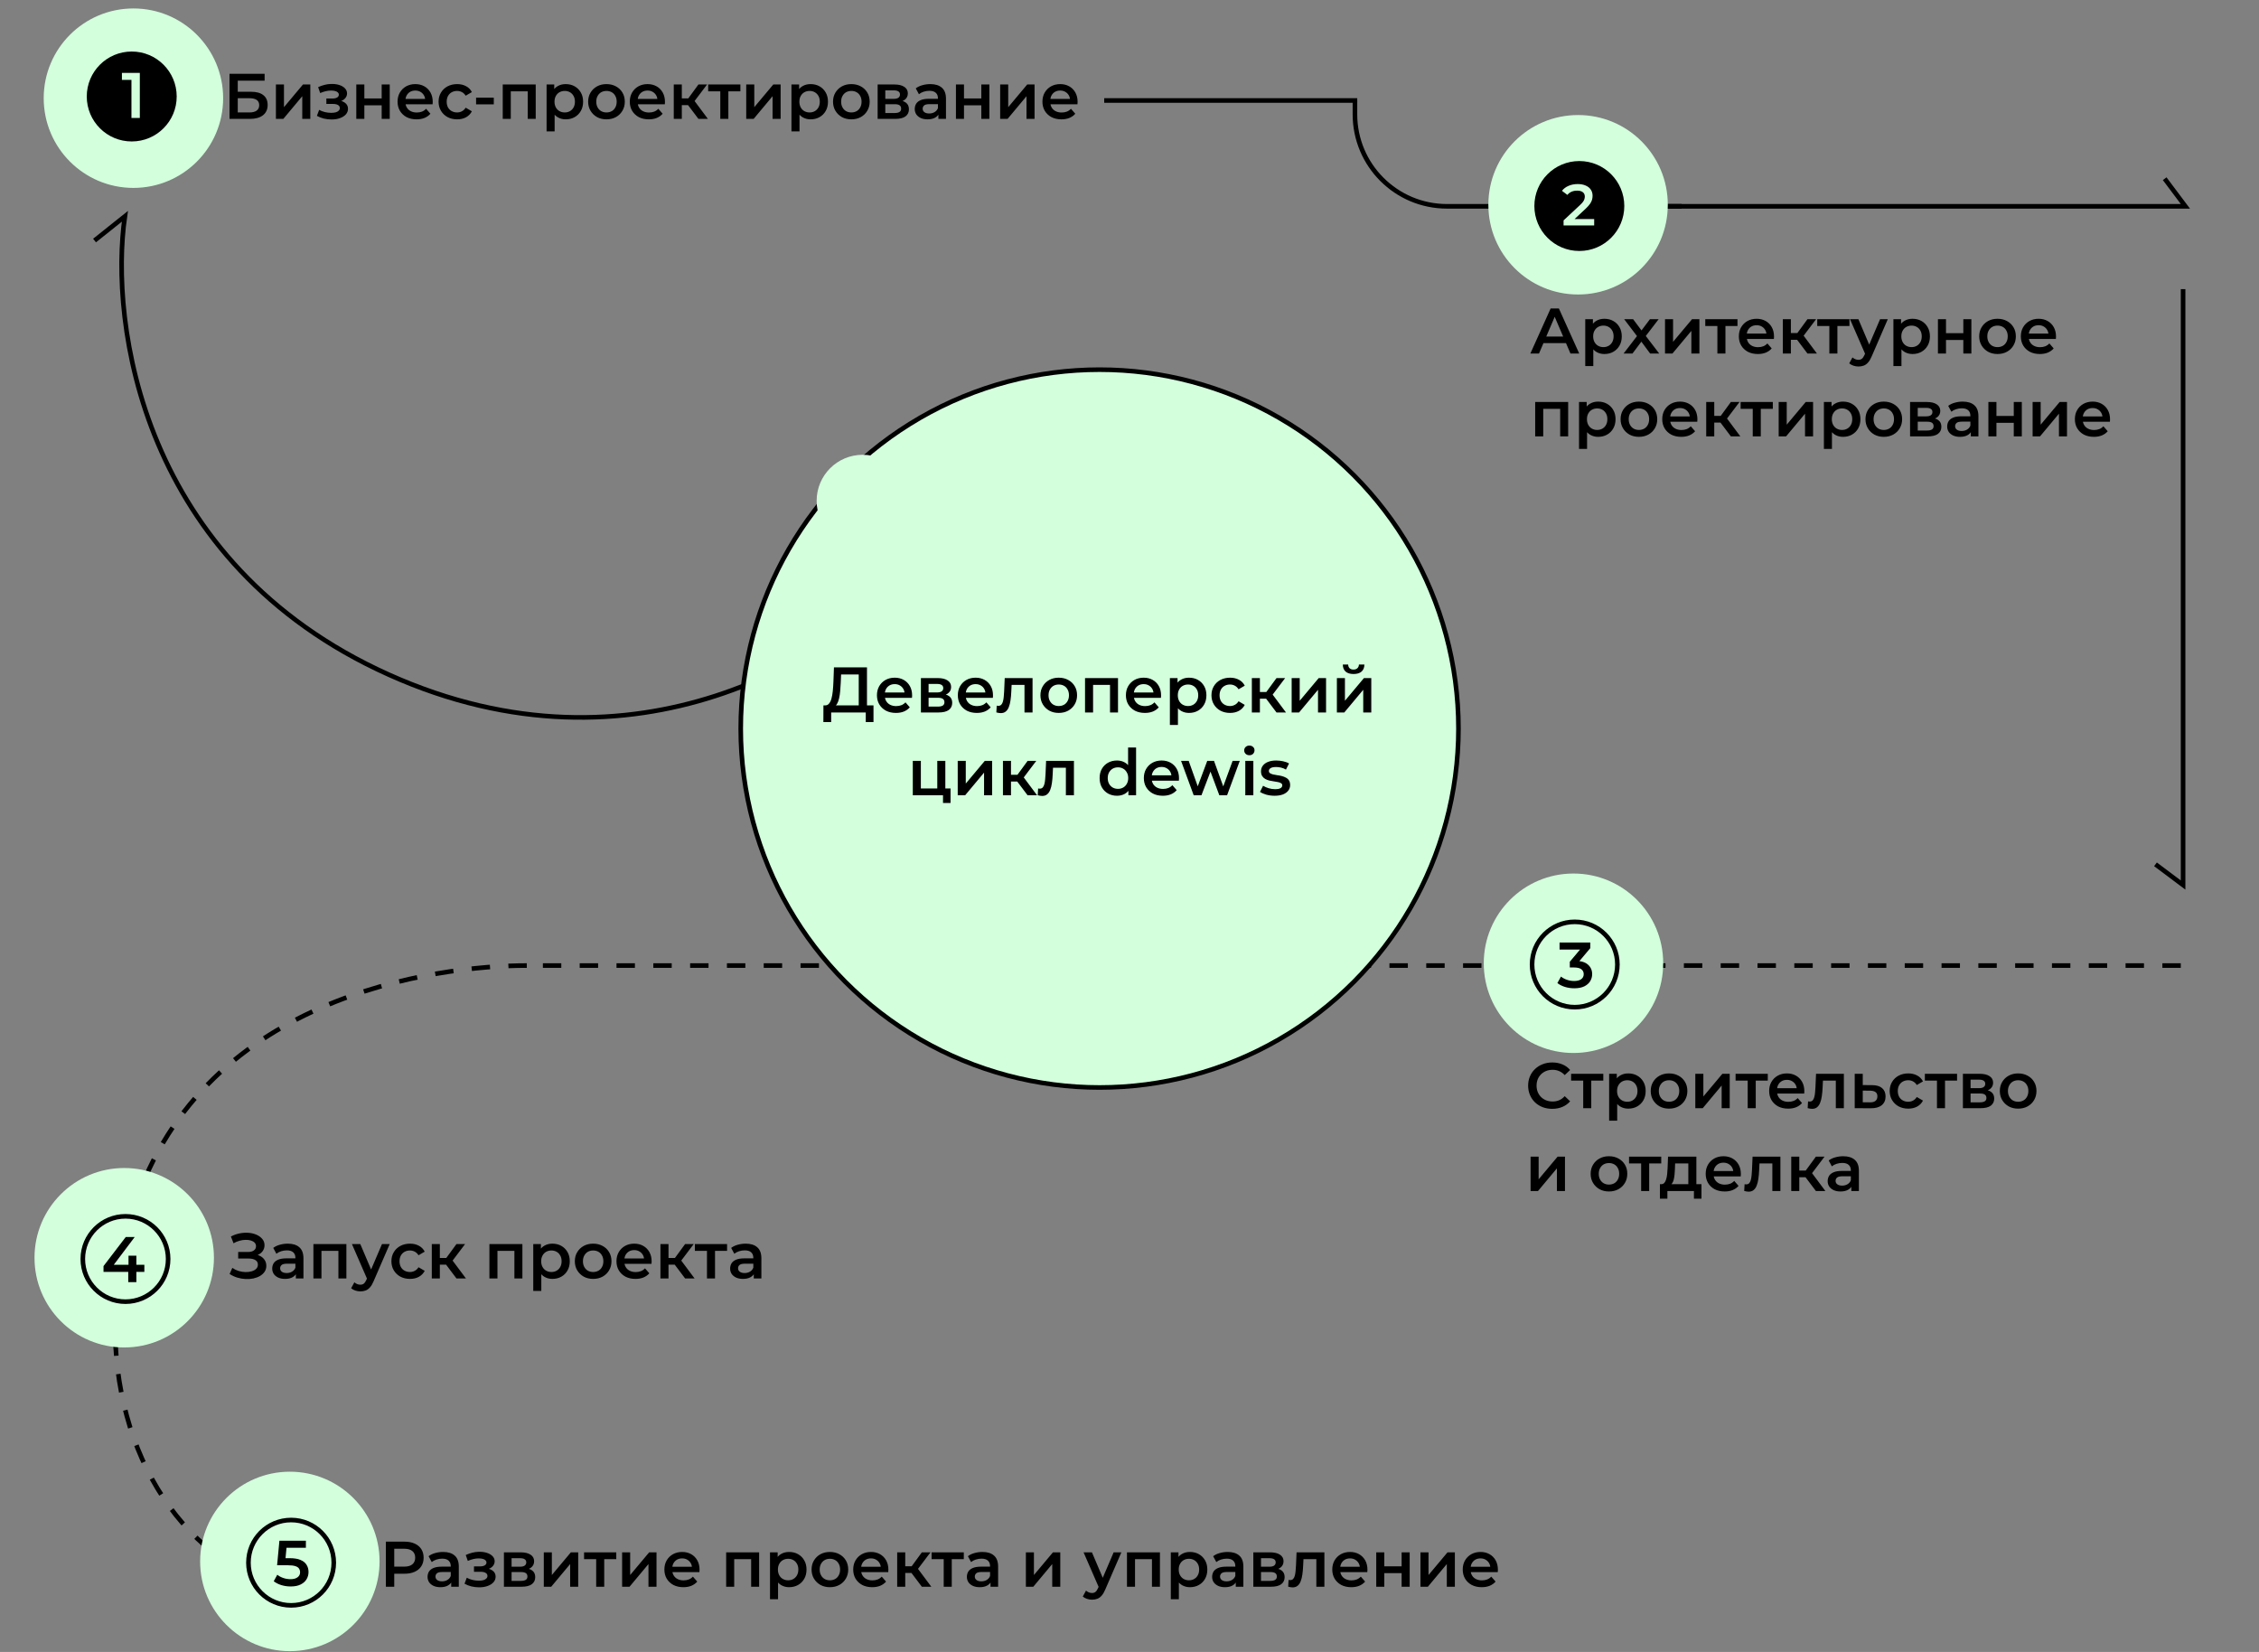 <svg width="491" height="359" viewBox="0 0 491 359" fill="none" xmlns="http://www.w3.org/2000/svg">
<rect x="0" y="0" width="491" height="359" fill="#808080" stroke="none"/>
<path d="M114.499 209.838C95.276 209.815 42.606 216.291 28.453 264.585C19.641 294.653 28.233 324.694 48.306 338.838" stroke="black" stroke-dasharray="4 4"/>
<path d="M474 209.838L114.499 209.838" stroke="black" stroke-dasharray="4 4"/>
<path d="M240 21.838H295" stroke="black"/>
<path d="M344.5 44.837L475 44.837L470.5 38.838" stroke="black"/>
<circle cx="29" cy="21.338" r="19.5" fill="#D3FFDD"/>
<circle cx="28.633" cy="20.971" r="9.773" fill="black"/>
<path d="M28.572 25.638V16.538L29.37 17.364H26.5V15.838H30.392V25.638H28.572Z" fill="#D3FFDD"/>
<path d="M474.5 62.838L474.5 192.338L468.5 187.838" stroke="black"/>
<path d="M49.886 25.838V16.038H57.516V17.536H51.678V19.944H54.576C55.752 19.944 56.643 20.191 57.25 20.686C57.866 21.171 58.174 21.88 58.174 22.814C58.174 23.775 57.833 24.522 57.152 25.054C56.48 25.576 55.528 25.838 54.296 25.838H49.886ZM51.678 24.438H54.198C54.898 24.438 55.43 24.302 55.794 24.032C56.158 23.761 56.34 23.369 56.34 22.856C56.34 21.848 55.626 21.344 54.198 21.344H51.678V24.438ZM59.971 25.838V18.362H61.721V23.29L65.851 18.362H67.447V25.838H65.697V20.91L61.581 25.838H59.971ZM72.071 25.964C72.762 25.964 73.373 25.866 73.905 25.67C74.446 25.474 74.871 25.203 75.179 24.858C75.487 24.503 75.641 24.097 75.641 23.64C75.641 23.07 75.403 22.622 74.927 22.296C74.451 21.96 73.798 21.792 72.967 21.792L72.911 22.17C73.396 22.17 73.826 22.09 74.199 21.932C74.582 21.773 74.88 21.554 75.095 21.274C75.319 20.984 75.431 20.662 75.431 20.308C75.431 19.878 75.277 19.505 74.969 19.188C74.661 18.87 74.241 18.628 73.709 18.46C73.177 18.292 72.57 18.222 71.889 18.25C71.441 18.259 70.988 18.324 70.531 18.446C70.083 18.558 69.621 18.721 69.145 18.936L69.593 20.224C70.004 20.046 70.405 19.911 70.797 19.818C71.198 19.724 71.586 19.678 71.959 19.678C72.314 19.678 72.617 19.715 72.869 19.79C73.121 19.855 73.312 19.958 73.443 20.098C73.583 20.228 73.653 20.382 73.653 20.56C73.653 20.737 73.597 20.891 73.485 21.022C73.373 21.152 73.21 21.25 72.995 21.316C72.79 21.381 72.538 21.414 72.239 21.414H70.937V22.59H72.379C72.855 22.59 73.219 22.669 73.471 22.828C73.732 22.977 73.863 23.201 73.863 23.5C73.863 23.705 73.784 23.887 73.625 24.046C73.476 24.204 73.261 24.326 72.981 24.41C72.701 24.484 72.365 24.522 71.973 24.522C71.516 24.522 71.058 24.466 70.601 24.354C70.144 24.242 69.733 24.083 69.369 23.878L68.879 25.18C69.327 25.432 69.826 25.628 70.377 25.768C70.937 25.898 71.502 25.964 72.071 25.964ZM77.443 25.838V18.362H79.193V21.4H82.959V18.362H84.709V25.838H82.959V22.884H79.193V25.838H77.443ZM90.541 25.936C89.71 25.936 88.982 25.772 88.357 25.446C87.741 25.11 87.26 24.652 86.915 24.074C86.579 23.495 86.411 22.837 86.411 22.1C86.411 21.353 86.574 20.695 86.901 20.126C87.237 19.547 87.694 19.094 88.273 18.768C88.861 18.441 89.528 18.278 90.275 18.278C91.003 18.278 91.651 18.436 92.221 18.754C92.79 19.071 93.238 19.519 93.565 20.098C93.891 20.676 94.055 21.358 94.055 22.142C94.055 22.216 94.05 22.3 94.041 22.394C94.041 22.487 94.036 22.576 94.027 22.66H87.797V21.498H93.103L92.417 21.862C92.426 21.432 92.337 21.054 92.151 20.728C91.964 20.401 91.707 20.144 91.381 19.958C91.063 19.771 90.695 19.678 90.275 19.678C89.845 19.678 89.467 19.771 89.141 19.958C88.823 20.144 88.571 20.406 88.385 20.742C88.207 21.068 88.119 21.456 88.119 21.904V22.184C88.119 22.632 88.221 23.028 88.427 23.374C88.632 23.719 88.921 23.985 89.295 24.172C89.668 24.358 90.097 24.452 90.583 24.452C91.003 24.452 91.381 24.386 91.717 24.256C92.053 24.125 92.351 23.92 92.613 23.64L93.551 24.718C93.215 25.11 92.79 25.413 92.277 25.628C91.773 25.833 91.194 25.936 90.541 25.936ZM99.371 25.936C98.587 25.936 97.887 25.772 97.271 25.446C96.664 25.11 96.188 24.652 95.843 24.074C95.497 23.495 95.325 22.837 95.325 22.1C95.325 21.353 95.497 20.695 95.843 20.126C96.188 19.547 96.664 19.094 97.271 18.768C97.887 18.441 98.587 18.278 99.371 18.278C100.099 18.278 100.738 18.427 101.289 18.726C101.849 19.015 102.273 19.444 102.563 20.014L101.219 20.798C100.995 20.443 100.719 20.182 100.393 20.014C100.075 19.846 99.73 19.762 99.357 19.762C98.927 19.762 98.54 19.855 98.195 20.042C97.849 20.228 97.579 20.499 97.383 20.854C97.187 21.199 97.089 21.614 97.089 22.1C97.089 22.585 97.187 23.005 97.383 23.36C97.579 23.705 97.849 23.971 98.195 24.158C98.54 24.344 98.927 24.438 99.357 24.438C99.73 24.438 100.075 24.354 100.393 24.186C100.719 24.018 100.995 23.756 101.219 23.402L102.563 24.186C102.273 24.746 101.849 25.18 101.289 25.488C100.738 25.786 100.099 25.936 99.371 25.936ZM103.479 22.674V21.218H107.329V22.674H103.479ZM109.271 25.838V18.362H116.439V25.838H114.703V19.44L115.109 19.846H110.615L111.021 19.44V25.838H109.271ZM122.945 25.936C122.338 25.936 121.783 25.796 121.279 25.516C120.784 25.236 120.387 24.816 120.089 24.256C119.799 23.686 119.655 22.968 119.655 22.1C119.655 21.222 119.795 20.504 120.075 19.944C120.364 19.384 120.756 18.968 121.251 18.698C121.745 18.418 122.31 18.278 122.945 18.278C123.682 18.278 124.331 18.436 124.891 18.754C125.46 19.071 125.908 19.514 126.235 20.084C126.571 20.653 126.739 21.325 126.739 22.1C126.739 22.874 126.571 23.551 126.235 24.13C125.908 24.699 125.46 25.142 124.891 25.46C124.331 25.777 123.682 25.936 122.945 25.936ZM118.801 28.554V18.362H120.467V20.126L120.411 22.114L120.551 24.102V28.554H118.801ZM122.749 24.438C123.169 24.438 123.542 24.344 123.869 24.158C124.205 23.971 124.471 23.7 124.667 23.346C124.863 22.991 124.961 22.576 124.961 22.1C124.961 21.614 124.863 21.199 124.667 20.854C124.471 20.499 124.205 20.228 123.869 20.042C123.542 19.855 123.169 19.762 122.749 19.762C122.329 19.762 121.951 19.855 121.615 20.042C121.279 20.228 121.013 20.499 120.817 20.854C120.621 21.199 120.523 21.614 120.523 22.1C120.523 22.576 120.621 22.991 120.817 23.346C121.013 23.7 121.279 23.971 121.615 24.158C121.951 24.344 122.329 24.438 122.749 24.438ZM131.812 25.936C131.047 25.936 130.366 25.772 129.768 25.446C129.171 25.11 128.7 24.652 128.354 24.074C128.009 23.495 127.836 22.837 127.836 22.1C127.836 21.353 128.009 20.695 128.354 20.126C128.7 19.547 129.171 19.094 129.768 18.768C130.366 18.441 131.047 18.278 131.812 18.278C132.587 18.278 133.273 18.441 133.87 18.768C134.477 19.094 134.948 19.542 135.284 20.112C135.63 20.681 135.802 21.344 135.802 22.1C135.802 22.837 135.63 23.495 135.284 24.074C134.948 24.652 134.477 25.11 133.87 25.446C133.273 25.772 132.587 25.936 131.812 25.936ZM131.812 24.438C132.242 24.438 132.624 24.344 132.96 24.158C133.296 23.971 133.558 23.7 133.744 23.346C133.94 22.991 134.038 22.576 134.038 22.1C134.038 21.614 133.94 21.199 133.744 20.854C133.558 20.499 133.296 20.228 132.96 20.042C132.624 19.855 132.246 19.762 131.826 19.762C131.397 19.762 131.014 19.855 130.678 20.042C130.352 20.228 130.09 20.499 129.894 20.854C129.698 21.199 129.6 21.614 129.6 22.1C129.6 22.576 129.698 22.991 129.894 23.346C130.09 23.7 130.352 23.971 130.678 24.158C131.014 24.344 131.392 24.438 131.812 24.438ZM141.017 25.936C140.187 25.936 139.459 25.772 138.833 25.446C138.217 25.11 137.737 24.652 137.391 24.074C137.055 23.495 136.887 22.837 136.887 22.1C136.887 21.353 137.051 20.695 137.377 20.126C137.713 19.547 138.171 19.094 138.749 18.768C139.337 18.441 140.005 18.278 140.751 18.278C141.479 18.278 142.128 18.436 142.697 18.754C143.267 19.071 143.715 19.519 144.041 20.098C144.368 20.676 144.531 21.358 144.531 22.142C144.531 22.216 144.527 22.3 144.517 22.394C144.517 22.487 144.513 22.576 144.503 22.66H138.273V21.498H143.579L142.893 21.862C142.903 21.432 142.814 21.054 142.627 20.728C142.441 20.401 142.184 20.144 141.857 19.958C141.54 19.771 141.171 19.678 140.751 19.678C140.322 19.678 139.944 19.771 139.617 19.958C139.3 20.144 139.048 20.406 138.861 20.742C138.684 21.068 138.595 21.456 138.595 21.904V22.184C138.595 22.632 138.698 23.028 138.903 23.374C139.109 23.719 139.398 23.985 139.771 24.172C140.145 24.358 140.574 24.452 141.059 24.452C141.479 24.452 141.857 24.386 142.193 24.256C142.529 24.125 142.828 23.92 143.089 23.64L144.027 24.718C143.691 25.11 143.267 25.413 142.753 25.628C142.249 25.833 141.671 25.936 141.017 25.936ZM151.807 25.838L149.105 22.254L150.533 21.372L153.865 25.838H151.807ZM146.445 25.838V18.362H148.195V25.838H146.445ZM147.677 22.842V21.386H150.211V22.842H147.677ZM150.701 22.31L149.063 22.114L151.807 18.362H153.683L150.701 22.31ZM156.558 25.838V19.426L156.964 19.846H153.926V18.362H160.926V19.846H157.902L158.308 19.426V25.838H156.558ZM162.195 25.838V18.362H163.945V23.29L168.075 18.362H169.671V25.838H167.921V20.91L163.805 25.838H162.195ZM176.169 25.936C175.563 25.936 175.007 25.796 174.503 25.516C174.009 25.236 173.612 24.816 173.313 24.256C173.024 23.686 172.879 22.968 172.879 22.1C172.879 21.222 173.019 20.504 173.299 19.944C173.589 19.384 173.981 18.968 174.475 18.698C174.97 18.418 175.535 18.278 176.169 18.278C176.907 18.278 177.555 18.436 178.115 18.754C178.685 19.071 179.133 19.514 179.459 20.084C179.795 20.653 179.963 21.325 179.963 22.1C179.963 22.874 179.795 23.551 179.459 24.13C179.133 24.699 178.685 25.142 178.115 25.46C177.555 25.777 176.907 25.936 176.169 25.936ZM172.025 28.554V18.362H173.691V20.126L173.635 22.114L173.775 24.102V28.554H172.025ZM175.973 24.438C176.393 24.438 176.767 24.344 177.093 24.158C177.429 23.971 177.695 23.7 177.891 23.346C178.087 22.991 178.185 22.576 178.185 22.1C178.185 21.614 178.087 21.199 177.891 20.854C177.695 20.499 177.429 20.228 177.093 20.042C176.767 19.855 176.393 19.762 175.973 19.762C175.553 19.762 175.175 19.855 174.839 20.042C174.503 20.228 174.237 20.499 174.041 20.854C173.845 21.199 173.747 21.614 173.747 22.1C173.747 22.576 173.845 22.991 174.041 23.346C174.237 23.7 174.503 23.971 174.839 24.158C175.175 24.344 175.553 24.438 175.973 24.438ZM185.037 25.936C184.272 25.936 183.59 25.772 182.993 25.446C182.396 25.11 181.924 24.652 181.579 24.074C181.234 23.495 181.061 22.837 181.061 22.1C181.061 21.353 181.234 20.695 181.579 20.126C181.924 19.547 182.396 19.094 182.993 18.768C183.59 18.441 184.272 18.278 185.037 18.278C185.812 18.278 186.498 18.441 187.095 18.768C187.702 19.094 188.173 19.542 188.509 20.112C188.854 20.681 189.027 21.344 189.027 22.1C189.027 22.837 188.854 23.495 188.509 24.074C188.173 24.652 187.702 25.11 187.095 25.446C186.498 25.772 185.812 25.936 185.037 25.936ZM185.037 24.438C185.466 24.438 185.849 24.344 186.185 24.158C186.521 23.971 186.782 23.7 186.969 23.346C187.165 22.991 187.263 22.576 187.263 22.1C187.263 21.614 187.165 21.199 186.969 20.854C186.782 20.499 186.521 20.228 186.185 20.042C185.849 19.855 185.471 19.762 185.051 19.762C184.622 19.762 184.239 19.855 183.903 20.042C183.576 20.228 183.315 20.499 183.119 20.854C182.923 21.199 182.825 21.614 182.825 22.1C182.825 22.576 182.923 22.991 183.119 23.346C183.315 23.7 183.576 23.971 183.903 24.158C184.239 24.344 184.617 24.438 185.037 24.438ZM190.756 25.838V18.362H194.41C195.315 18.362 196.025 18.53 196.538 18.866C197.061 19.202 197.322 19.678 197.322 20.294C197.322 20.9 197.079 21.376 196.594 21.722C196.109 22.058 195.465 22.226 194.662 22.226L194.872 21.792C195.777 21.792 196.449 21.96 196.888 22.296C197.336 22.622 197.56 23.103 197.56 23.738C197.56 24.4 197.313 24.918 196.818 25.292C196.323 25.656 195.572 25.838 194.564 25.838H190.756ZM192.422 24.564H194.424C194.9 24.564 195.259 24.489 195.502 24.34C195.745 24.181 195.866 23.943 195.866 23.626C195.866 23.29 195.754 23.042 195.53 22.884C195.306 22.725 194.956 22.646 194.48 22.646H192.422V24.564ZM192.422 21.484H194.256C194.704 21.484 195.04 21.404 195.264 21.246C195.497 21.078 195.614 20.844 195.614 20.546C195.614 20.238 195.497 20.009 195.264 19.86C195.04 19.71 194.704 19.636 194.256 19.636H192.422V21.484ZM203.96 25.838V24.326L203.862 24.004V21.358C203.862 20.844 203.708 20.448 203.4 20.168C203.092 19.878 202.625 19.734 202 19.734C201.58 19.734 201.164 19.799 200.754 19.93C200.352 20.06 200.012 20.242 199.732 20.476L199.046 19.202C199.447 18.894 199.923 18.665 200.474 18.516C201.034 18.357 201.612 18.278 202.21 18.278C203.292 18.278 204.128 18.539 204.716 19.062C205.313 19.575 205.612 20.373 205.612 21.456V25.838H203.96ZM201.608 25.936C201.048 25.936 200.558 25.842 200.138 25.656C199.718 25.46 199.391 25.194 199.158 24.858C198.934 24.512 198.822 24.125 198.822 23.696C198.822 23.276 198.92 22.898 199.116 22.562C199.321 22.226 199.652 21.96 200.11 21.764C200.567 21.568 201.174 21.47 201.93 21.47H204.1V22.632H202.056C201.458 22.632 201.057 22.73 200.852 22.926C200.646 23.112 200.544 23.346 200.544 23.626C200.544 23.943 200.67 24.195 200.922 24.382C201.174 24.568 201.524 24.662 201.972 24.662C202.401 24.662 202.784 24.564 203.12 24.368C203.465 24.172 203.712 23.882 203.862 23.5L204.156 24.55C203.988 24.988 203.684 25.329 203.246 25.572C202.816 25.814 202.27 25.936 201.608 25.936ZM207.777 25.838V18.362H209.527V21.4H213.293V18.362H215.043V25.838H213.293V22.884H209.527V25.838H207.777ZM217.389 25.838V18.362H219.139V23.29L223.269 18.362H224.865V25.838H223.115V20.91L218.999 25.838H217.389ZM230.705 25.936C229.874 25.936 229.146 25.772 228.521 25.446C227.905 25.11 227.424 24.652 227.079 24.074C226.743 23.495 226.575 22.837 226.575 22.1C226.575 21.353 226.738 20.695 227.065 20.126C227.401 19.547 227.858 19.094 228.437 18.768C229.025 18.441 229.692 18.278 230.439 18.278C231.167 18.278 231.815 18.436 232.385 18.754C232.954 19.071 233.402 19.519 233.729 20.098C234.055 20.676 234.219 21.358 234.219 22.142C234.219 22.216 234.214 22.3 234.205 22.394C234.205 22.487 234.2 22.576 234.191 22.66H227.961V21.498H233.267L232.581 21.862C232.59 21.432 232.501 21.054 232.315 20.728C232.128 20.401 231.871 20.144 231.545 19.958C231.227 19.771 230.859 19.678 230.439 19.678C230.009 19.678 229.631 19.771 229.305 19.958C228.987 20.144 228.735 20.406 228.549 20.742C228.371 21.068 228.283 21.456 228.283 21.904V22.184C228.283 22.632 228.385 23.028 228.591 23.374C228.796 23.719 229.085 23.985 229.459 24.172C229.832 24.358 230.261 24.452 230.747 24.452C231.167 24.452 231.545 24.386 231.881 24.256C232.217 24.125 232.515 23.92 232.777 23.64L233.715 24.718C233.379 25.11 232.954 25.413 232.441 25.628C231.937 25.833 231.358 25.936 230.705 25.936Z" fill="black"/>
<path d="M197.463 124.641C182.26 142.065 138.376 170.85 84.466 146.601C30.556 122.352 23.789 70.105 27.144 47.012L20.547 52.275" stroke="black"/>
<circle cx="239" cy="158.338" r="78" fill="#D3FFDD" stroke="black"/>
<path d="M186.65 153.998V146.578H182.814L182.744 148.314C182.716 148.967 182.674 149.588 182.618 150.176C182.572 150.754 182.492 151.282 182.38 151.758C182.278 152.234 182.133 152.63 181.946 152.948C181.76 153.265 181.531 153.475 181.26 153.578L179.3 153.298C179.655 153.316 179.944 153.195 180.168 152.934C180.402 152.672 180.584 152.308 180.714 151.842C180.845 151.375 180.943 150.829 181.008 150.204C181.074 149.569 181.12 148.883 181.148 148.146L181.26 145.038H188.442V153.998H186.65ZM178.964 156.924L178.978 153.298H189.856V156.924H188.176V154.838H180.658V156.924H178.964ZM194.737 154.936C193.906 154.936 193.178 154.772 192.553 154.446C191.937 154.11 191.456 153.652 191.111 153.074C190.775 152.495 190.607 151.837 190.607 151.1C190.607 150.353 190.77 149.695 191.097 149.126C191.433 148.547 191.89 148.094 192.469 147.768C193.057 147.441 193.724 147.278 194.471 147.278C195.199 147.278 195.848 147.436 196.417 147.754C196.986 148.071 197.434 148.519 197.761 149.098C198.088 149.676 198.251 150.358 198.251 151.142C198.251 151.216 198.246 151.3 198.237 151.394C198.237 151.487 198.232 151.576 198.223 151.66H191.993V150.498H197.299L196.613 150.862C196.622 150.432 196.534 150.054 196.347 149.728C196.16 149.401 195.904 149.144 195.577 148.958C195.26 148.771 194.891 148.678 194.471 148.678C194.042 148.678 193.664 148.771 193.337 148.958C193.02 149.144 192.768 149.406 192.581 149.742C192.404 150.068 192.315 150.456 192.315 150.904V151.184C192.315 151.632 192.418 152.028 192.623 152.374C192.828 152.719 193.118 152.985 193.491 153.172C193.864 153.358 194.294 153.452 194.779 153.452C195.199 153.452 195.577 153.386 195.913 153.256C196.249 153.125 196.548 152.92 196.809 152.64L197.747 153.718C197.411 154.11 196.986 154.413 196.473 154.628C195.969 154.833 195.39 154.936 194.737 154.936ZM200.165 154.838V147.362H203.819C204.724 147.362 205.434 147.53 205.947 147.866C206.47 148.202 206.731 148.678 206.731 149.294C206.731 149.9 206.488 150.376 206.003 150.722C205.518 151.058 204.874 151.226 204.071 151.226L204.281 150.792C205.186 150.792 205.858 150.96 206.297 151.296C206.745 151.622 206.969 152.103 206.969 152.738C206.969 153.4 206.722 153.918 206.227 154.292C205.732 154.656 204.981 154.838 203.973 154.838H200.165ZM201.831 153.564H203.833C204.309 153.564 204.668 153.489 204.911 153.34C205.154 153.181 205.275 152.943 205.275 152.626C205.275 152.29 205.163 152.042 204.939 151.884C204.715 151.725 204.365 151.646 203.889 151.646H201.831V153.564ZM201.831 150.484H203.665C204.113 150.484 204.449 150.404 204.673 150.246C204.906 150.078 205.023 149.844 205.023 149.546C205.023 149.238 204.906 149.009 204.673 148.86C204.449 148.71 204.113 148.636 203.665 148.636H201.831V150.484ZM212.319 154.936C211.488 154.936 210.76 154.772 210.135 154.446C209.519 154.11 209.038 153.652 208.693 153.074C208.357 152.495 208.189 151.837 208.189 151.1C208.189 150.353 208.352 149.695 208.679 149.126C209.015 148.547 209.472 148.094 210.051 147.768C210.639 147.441 211.306 147.278 212.053 147.278C212.781 147.278 213.43 147.436 213.999 147.754C214.568 148.071 215.016 148.519 215.343 149.098C215.67 149.676 215.833 150.358 215.833 151.142C215.833 151.216 215.828 151.3 215.819 151.394C215.819 151.487 215.814 151.576 215.805 151.66H209.575V150.498H214.881L214.195 150.862C214.204 150.432 214.116 150.054 213.929 149.728C213.742 149.401 213.486 149.144 213.159 148.958C212.842 148.771 212.473 148.678 212.053 148.678C211.624 148.678 211.246 148.771 210.919 148.958C210.602 149.144 210.35 149.406 210.163 149.742C209.986 150.068 209.897 150.456 209.897 150.904V151.184C209.897 151.632 210 152.028 210.205 152.374C210.41 152.719 210.7 152.985 211.073 153.172C211.446 153.358 211.876 153.452 212.361 153.452C212.781 153.452 213.159 153.386 213.495 153.256C213.831 153.125 214.13 152.92 214.391 152.64L215.329 153.718C214.993 154.11 214.568 154.413 214.055 154.628C213.551 154.833 212.972 154.936 212.319 154.936ZM216.559 154.824L216.643 153.354C216.709 153.363 216.769 153.372 216.825 153.382C216.881 153.391 216.933 153.396 216.979 153.396C217.269 153.396 217.493 153.307 217.651 153.13C217.81 152.952 217.927 152.714 218.001 152.416C218.085 152.108 218.141 151.767 218.169 151.394C218.207 151.011 218.235 150.628 218.253 150.246L218.379 147.362H224.427V154.838H222.677V148.37L223.083 148.846H219.527L219.905 148.356L219.807 150.33C219.779 150.992 219.723 151.608 219.639 152.178C219.565 152.738 219.443 153.228 219.275 153.648C219.117 154.068 218.893 154.394 218.603 154.628C218.323 154.861 217.964 154.978 217.525 154.978C217.385 154.978 217.231 154.964 217.063 154.936C216.905 154.908 216.737 154.87 216.559 154.824ZM230.116 154.936C229.351 154.936 228.669 154.772 228.072 154.446C227.475 154.11 227.003 153.652 226.658 153.074C226.313 152.495 226.14 151.837 226.14 151.1C226.14 150.353 226.313 149.695 226.658 149.126C227.003 148.547 227.475 148.094 228.072 147.768C228.669 147.441 229.351 147.278 230.116 147.278C230.891 147.278 231.577 147.441 232.174 147.768C232.781 148.094 233.252 148.542 233.588 149.112C233.933 149.681 234.106 150.344 234.106 151.1C234.106 151.837 233.933 152.495 233.588 153.074C233.252 153.652 232.781 154.11 232.174 154.446C231.577 154.772 230.891 154.936 230.116 154.936ZM230.116 153.438C230.545 153.438 230.928 153.344 231.264 153.158C231.6 152.971 231.861 152.7 232.048 152.346C232.244 151.991 232.342 151.576 232.342 151.1C232.342 150.614 232.244 150.199 232.048 149.854C231.861 149.499 231.6 149.228 231.264 149.042C230.928 148.855 230.55 148.762 230.13 148.762C229.701 148.762 229.318 148.855 228.982 149.042C228.655 149.228 228.394 149.499 228.198 149.854C228.002 150.199 227.904 150.614 227.904 151.1C227.904 151.576 228.002 151.991 228.198 152.346C228.394 152.7 228.655 152.971 228.982 153.158C229.318 153.344 229.696 153.438 230.116 153.438ZM235.835 154.838V147.362H243.003V154.838H241.267V148.44L241.673 148.846H237.179L237.585 148.44V154.838H235.835ZM248.85 154.936C248.02 154.936 247.292 154.772 246.666 154.446C246.05 154.11 245.57 153.652 245.224 153.074C244.888 152.495 244.72 151.837 244.72 151.1C244.72 150.353 244.884 149.695 245.21 149.126C245.546 148.547 246.004 148.094 246.582 147.768C247.17 147.441 247.838 147.278 248.584 147.278C249.312 147.278 249.961 147.436 250.53 147.754C251.1 148.071 251.548 148.519 251.874 149.098C252.201 149.676 252.364 150.358 252.364 151.142C252.364 151.216 252.36 151.3 252.35 151.394C252.35 151.487 252.346 151.576 252.336 151.66H246.106V150.498H251.412L250.726 150.862C250.736 150.432 250.647 150.054 250.46 149.728C250.274 149.401 250.017 149.144 249.69 148.958C249.373 148.771 249.004 148.678 248.584 148.678C248.155 148.678 247.777 148.771 247.45 148.958C247.133 149.144 246.881 149.406 246.694 149.742C246.517 150.068 246.428 150.456 246.428 150.904V151.184C246.428 151.632 246.531 152.028 246.736 152.374C246.942 152.719 247.231 152.985 247.604 153.172C247.978 153.358 248.407 153.452 248.892 153.452C249.312 153.452 249.69 153.386 250.026 153.256C250.362 153.125 250.661 152.92 250.922 152.64L251.86 153.718C251.524 154.11 251.1 154.413 250.586 154.628C250.082 154.833 249.504 154.936 248.85 154.936ZM258.422 154.936C257.816 154.936 257.26 154.796 256.756 154.516C256.262 154.236 255.865 153.816 255.566 153.256C255.277 152.686 255.132 151.968 255.132 151.1C255.132 150.222 255.272 149.504 255.552 148.944C255.842 148.384 256.234 147.968 256.728 147.698C257.223 147.418 257.788 147.278 258.422 147.278C259.16 147.278 259.808 147.436 260.368 147.754C260.938 148.071 261.386 148.514 261.712 149.084C262.048 149.653 262.216 150.325 262.216 151.1C262.216 151.874 262.048 152.551 261.712 153.13C261.386 153.699 260.938 154.142 260.368 154.46C259.808 154.777 259.16 154.936 258.422 154.936ZM254.278 157.554V147.362H255.944V149.126L255.888 151.114L256.028 153.102V157.554H254.278ZM258.226 153.438C258.646 153.438 259.02 153.344 259.346 153.158C259.682 152.971 259.948 152.7 260.144 152.346C260.34 151.991 260.438 151.576 260.438 151.1C260.438 150.614 260.34 150.199 260.144 149.854C259.948 149.499 259.682 149.228 259.346 149.042C259.02 148.855 258.646 148.762 258.226 148.762C257.806 148.762 257.428 148.855 257.092 149.042C256.756 149.228 256.49 149.499 256.294 149.854C256.098 150.199 256 150.614 256 151.1C256 151.576 256.098 151.991 256.294 152.346C256.49 152.7 256.756 152.971 257.092 153.158C257.428 153.344 257.806 153.438 258.226 153.438ZM267.36 154.936C266.576 154.936 265.876 154.772 265.26 154.446C264.653 154.11 264.177 153.652 263.832 153.074C263.487 152.495 263.314 151.837 263.314 151.1C263.314 150.353 263.487 149.695 263.832 149.126C264.177 148.547 264.653 148.094 265.26 147.768C265.876 147.441 266.576 147.278 267.36 147.278C268.088 147.278 268.727 147.427 269.278 147.726C269.838 148.015 270.263 148.444 270.552 149.014L269.208 149.798C268.984 149.443 268.709 149.182 268.382 149.014C268.065 148.846 267.719 148.762 267.346 148.762C266.917 148.762 266.529 148.855 266.184 149.042C265.839 149.228 265.568 149.499 265.372 149.854C265.176 150.199 265.078 150.614 265.078 151.1C265.078 151.585 265.176 152.005 265.372 152.36C265.568 152.705 265.839 152.971 266.184 153.158C266.529 153.344 266.917 153.438 267.346 153.438C267.719 153.438 268.065 153.354 268.382 153.186C268.709 153.018 268.984 152.756 269.208 152.402L270.552 153.186C270.263 153.746 269.838 154.18 269.278 154.488C268.727 154.786 268.088 154.936 267.36 154.936ZM277.455 154.838L274.753 151.254L276.181 150.372L279.513 154.838H277.455ZM272.093 154.838V147.362H273.843V154.838H272.093ZM273.325 151.842V150.386H275.859V151.842H273.325ZM276.349 151.31L274.711 151.114L277.455 147.362H279.331L276.349 151.31ZM280.747 154.838V147.362H282.497V152.29L286.627 147.362H288.223V154.838H286.473V149.91L282.357 154.838H280.747ZM290.577 154.838V147.362H292.327V152.29L296.457 147.362H298.053V154.838H296.303V149.91L292.187 154.838H290.577ZM294.203 146.48C293.456 146.48 292.882 146.307 292.481 145.962C292.08 145.607 291.874 145.094 291.865 144.422H293.027C293.036 144.758 293.139 145.024 293.335 145.22C293.54 145.416 293.825 145.514 294.189 145.514C294.544 145.514 294.824 145.416 295.029 145.22C295.244 145.024 295.356 144.758 295.365 144.422H296.555C296.546 145.094 296.336 145.607 295.925 145.962C295.524 146.307 294.95 146.48 294.203 146.48ZM198.401 172.838V165.362H200.151V171.354H203.721V165.362H205.471V172.838H198.401ZM204.967 174.504V172.796L205.373 172.838H203.721V171.354H206.605V174.504H204.967ZM208.163 172.838V165.362H209.913V170.29L214.043 165.362H215.639V172.838H213.889V167.91L209.773 172.838H208.163ZM223.355 172.838L220.653 169.254L222.081 168.372L225.413 172.838H223.355ZM217.993 172.838V165.362H219.743V172.838H217.993ZM219.225 169.842V168.386H221.759V169.842H219.225ZM222.249 169.31L220.611 169.114L223.355 165.362H225.231L222.249 169.31ZM225.555 172.824L225.639 171.354C225.705 171.363 225.765 171.372 225.821 171.382C225.877 171.391 225.929 171.396 225.975 171.396C226.265 171.396 226.489 171.307 226.647 171.13C226.806 170.952 226.923 170.714 226.997 170.416C227.081 170.108 227.137 169.767 227.165 169.394C227.203 169.011 227.231 168.628 227.249 168.246L227.375 165.362H233.423V172.838H231.673V166.37L232.079 166.846H228.523L228.901 166.356L228.803 168.33C228.775 168.992 228.719 169.608 228.635 170.178C228.561 170.738 228.439 171.228 228.271 171.648C228.113 172.068 227.889 172.394 227.599 172.628C227.319 172.861 226.96 172.978 226.521 172.978C226.381 172.978 226.227 172.964 226.059 172.936C225.901 172.908 225.733 172.87 225.555 172.824ZM242.785 172.936C242.067 172.936 241.418 172.777 240.839 172.46C240.27 172.133 239.822 171.685 239.495 171.116C239.169 170.546 239.005 169.874 239.005 169.1C239.005 168.325 239.169 167.653 239.495 167.084C239.822 166.514 240.27 166.071 240.839 165.754C241.418 165.436 242.067 165.278 242.785 165.278C243.411 165.278 243.971 165.418 244.465 165.698C244.96 165.968 245.352 166.384 245.641 166.944C245.931 167.504 246.075 168.222 246.075 169.1C246.075 169.968 245.935 170.686 245.655 171.256C245.375 171.816 244.988 172.236 244.493 172.516C243.999 172.796 243.429 172.936 242.785 172.936ZM242.995 171.438C243.415 171.438 243.789 171.344 244.115 171.158C244.451 170.971 244.717 170.7 244.913 170.346C245.119 169.991 245.221 169.576 245.221 169.1C245.221 168.614 245.119 168.199 244.913 167.854C244.717 167.499 244.451 167.228 244.115 167.042C243.789 166.855 243.415 166.762 242.995 166.762C242.575 166.762 242.197 166.855 241.861 167.042C241.535 167.228 241.269 167.499 241.063 167.854C240.867 168.199 240.769 168.614 240.769 169.1C240.769 169.576 240.867 169.991 241.063 170.346C241.269 170.7 241.535 170.971 241.861 171.158C242.197 171.344 242.575 171.438 242.995 171.438ZM245.263 172.838V171.074L245.333 169.086L245.193 167.098V162.45H246.929V172.838H245.263ZM252.747 172.936C251.916 172.936 251.188 172.772 250.563 172.446C249.947 172.11 249.466 171.652 249.121 171.074C248.785 170.495 248.617 169.837 248.617 169.1C248.617 168.353 248.78 167.695 249.107 167.126C249.443 166.547 249.9 166.094 250.479 165.768C251.067 165.441 251.734 165.278 252.481 165.278C253.209 165.278 253.857 165.436 254.427 165.754C254.996 166.071 255.444 166.519 255.771 167.098C256.097 167.676 256.261 168.358 256.261 169.142C256.261 169.216 256.256 169.3 256.247 169.394C256.247 169.487 256.242 169.576 256.233 169.66H250.003V168.498H255.309L254.623 168.862C254.632 168.432 254.543 168.054 254.357 167.728C254.17 167.401 253.913 167.144 253.587 166.958C253.269 166.771 252.901 166.678 252.481 166.678C252.051 166.678 251.673 166.771 251.347 166.958C251.029 167.144 250.777 167.406 250.591 167.742C250.413 168.068 250.325 168.456 250.325 168.904V169.184C250.325 169.632 250.427 170.028 250.633 170.374C250.838 170.719 251.127 170.985 251.501 171.172C251.874 171.358 252.303 171.452 252.789 171.452C253.209 171.452 253.587 171.386 253.923 171.256C254.259 171.125 254.557 170.92 254.819 170.64L255.757 171.718C255.421 172.11 254.996 172.413 254.483 172.628C253.979 172.833 253.4 172.936 252.747 172.936ZM259.457 172.838L256.713 165.362H258.365L260.717 171.956H259.933L262.397 165.362H263.867L266.261 171.956H265.491L267.913 165.362H269.467L266.709 172.838H265.029L262.845 167H263.363L261.137 172.838H259.457ZM270.67 172.838V165.362H272.42V172.838H270.67ZM271.552 164.13C271.226 164.13 270.955 164.027 270.74 163.822C270.535 163.616 270.432 163.369 270.432 163.08C270.432 162.781 270.535 162.534 270.74 162.338C270.955 162.132 271.226 162.03 271.552 162.03C271.879 162.03 272.145 162.128 272.35 162.324C272.565 162.51 272.672 162.748 272.672 163.038C272.672 163.346 272.57 163.607 272.364 163.822C272.159 164.027 271.888 164.13 271.552 164.13ZM277.027 172.936C276.402 172.936 275.8 172.856 275.221 172.698C274.652 172.53 274.199 172.329 273.863 172.096L274.535 170.766C274.871 170.98 275.272 171.158 275.739 171.298C276.206 171.438 276.672 171.508 277.139 171.508C277.69 171.508 278.086 171.433 278.329 171.284C278.581 171.134 278.707 170.934 278.707 170.682C278.707 170.476 278.623 170.322 278.455 170.22C278.287 170.108 278.068 170.024 277.797 169.968C277.526 169.912 277.223 169.86 276.887 169.814C276.56 169.767 276.229 169.706 275.893 169.632C275.566 169.548 275.268 169.431 274.997 169.282C274.726 169.123 274.507 168.913 274.339 168.652C274.171 168.39 274.087 168.045 274.087 167.616C274.087 167.14 274.222 166.729 274.493 166.384C274.764 166.029 275.142 165.758 275.627 165.572C276.122 165.376 276.705 165.278 277.377 165.278C277.881 165.278 278.39 165.334 278.903 165.446C279.416 165.558 279.841 165.716 280.177 165.922L279.505 167.252C279.15 167.037 278.791 166.892 278.427 166.818C278.072 166.734 277.718 166.692 277.363 166.692C276.831 166.692 276.434 166.771 276.173 166.93C275.921 167.088 275.795 167.289 275.795 167.532C275.795 167.756 275.879 167.924 276.047 168.036C276.215 168.148 276.434 168.236 276.705 168.302C276.976 168.367 277.274 168.423 277.601 168.47C277.937 168.507 278.268 168.568 278.595 168.652C278.922 168.736 279.22 168.852 279.491 169.002C279.771 169.142 279.995 169.342 280.163 169.604C280.331 169.865 280.415 170.206 280.415 170.626C280.415 171.092 280.275 171.498 279.995 171.844C279.724 172.189 279.337 172.46 278.833 172.656C278.329 172.842 277.727 172.936 277.027 172.936Z" fill="black"/>
<path d="M332.626 76.838L337.036 67.038H338.828L343.252 76.838H341.348L337.554 68.004H338.282L334.502 76.838H332.626ZM334.656 74.57L335.146 73.142H340.438L340.928 74.57H334.656ZM348.703 76.936C348.096 76.936 347.541 76.796 347.037 76.516C346.542 76.236 346.145 75.816 345.847 75.256C345.557 74.686 345.413 73.968 345.413 73.1C345.413 72.222 345.553 71.504 345.833 70.944C346.122 70.384 346.514 69.968 347.009 69.698C347.503 69.418 348.068 69.278 348.703 69.278C349.44 69.278 350.089 69.436 350.649 69.754C351.218 70.071 351.666 70.514 351.993 71.084C352.329 71.653 352.497 72.325 352.497 73.1C352.497 73.874 352.329 74.551 351.993 75.13C351.666 75.699 351.218 76.142 350.649 76.46C350.089 76.777 349.44 76.936 348.703 76.936ZM344.559 79.554V69.362H346.225V71.126L346.169 73.114L346.309 75.102V79.554H344.559ZM348.507 75.438C348.927 75.438 349.3 75.344 349.627 75.158C349.963 74.971 350.229 74.7 350.425 74.346C350.621 73.991 350.719 73.576 350.719 73.1C350.719 72.614 350.621 72.199 350.425 71.854C350.229 71.499 349.963 71.228 349.627 71.042C349.3 70.855 348.927 70.762 348.507 70.762C348.087 70.762 347.709 70.855 347.373 71.042C347.037 71.228 346.771 71.499 346.575 71.854C346.379 72.199 346.281 72.614 346.281 73.1C346.281 73.576 346.379 73.991 346.575 74.346C346.771 74.7 347.037 74.971 347.373 75.158C347.709 75.344 348.087 75.438 348.507 75.438ZM352.886 76.838L356.176 72.554L356.148 73.492L353.012 69.362H354.958L357.156 72.302H356.414L358.626 69.362H360.516L357.352 73.492L357.366 72.554L360.642 76.838H358.668L356.358 73.716L357.086 73.814L354.818 76.838H352.886ZM361.895 76.838V69.362H363.645V74.29L367.775 69.362H369.371V76.838H367.621V71.91L363.505 76.838H361.895ZM373.279 76.838V70.426L373.685 70.846H370.647V69.362H377.647V70.846H374.623L375.029 70.426V76.838H373.279ZM382.074 76.936C381.243 76.936 380.515 76.772 379.89 76.446C379.274 76.11 378.793 75.652 378.448 75.074C378.112 74.495 377.944 73.837 377.944 73.1C377.944 72.353 378.107 71.695 378.434 71.126C378.77 70.547 379.227 70.094 379.806 69.768C380.394 69.441 381.061 69.278 381.808 69.278C382.536 69.278 383.185 69.436 383.754 69.754C384.323 70.071 384.771 70.519 385.098 71.098C385.425 71.676 385.588 72.358 385.588 73.142C385.588 73.216 385.583 73.3 385.574 73.394C385.574 73.487 385.569 73.576 385.56 73.66H379.33V72.498H384.636L383.95 72.862C383.959 72.432 383.871 72.054 383.684 71.728C383.497 71.401 383.241 71.144 382.914 70.958C382.597 70.771 382.228 70.678 381.808 70.678C381.379 70.678 381.001 70.771 380.674 70.958C380.357 71.144 380.105 71.406 379.918 71.742C379.741 72.068 379.652 72.456 379.652 72.904V73.184C379.652 73.632 379.755 74.028 379.96 74.374C380.165 74.719 380.455 74.985 380.828 75.172C381.201 75.358 381.631 75.452 382.116 75.452C382.536 75.452 382.914 75.386 383.25 75.256C383.586 75.125 383.885 74.92 384.146 74.64L385.084 75.718C384.748 76.11 384.323 76.413 383.81 76.628C383.306 76.833 382.727 76.936 382.074 76.936ZM392.864 76.838L390.162 73.254L391.59 72.372L394.922 76.838H392.864ZM387.502 76.838V69.362H389.252V76.838H387.502ZM388.734 73.842V72.386H391.268V73.842H388.734ZM391.758 73.31L390.12 73.114L392.864 69.362H394.74L391.758 73.31ZM397.615 76.838V70.426L398.021 70.846H394.983V69.362H401.983V70.846H398.959L399.365 70.426V76.838H397.615ZM403.938 79.652C403.574 79.652 403.21 79.591 402.846 79.47C402.482 79.348 402.178 79.18 401.936 78.966L402.636 77.678C402.813 77.836 403.014 77.962 403.238 78.056C403.462 78.149 403.69 78.196 403.924 78.196C404.241 78.196 404.498 78.116 404.694 77.958C404.89 77.799 405.072 77.533 405.24 77.16L405.674 76.18L405.814 75.97L408.642 69.362H410.322L406.822 77.44C406.588 78 406.327 78.443 406.038 78.77C405.758 79.096 405.44 79.325 405.086 79.456C404.74 79.586 404.358 79.652 403.938 79.652ZM405.478 77.104L402.104 69.362H403.924L406.668 75.816L405.478 77.104ZM415.681 76.936C415.074 76.936 414.519 76.796 414.015 76.516C413.52 76.236 413.124 75.816 412.825 75.256C412.536 74.686 412.391 73.968 412.391 73.1C412.391 72.222 412.531 71.504 412.811 70.944C413.1 70.384 413.492 69.968 413.987 69.698C414.482 69.418 415.046 69.278 415.681 69.278C416.418 69.278 417.067 69.436 417.627 69.754C418.196 70.071 418.644 70.514 418.971 71.084C419.307 71.653 419.475 72.325 419.475 73.1C419.475 73.874 419.307 74.551 418.971 75.13C418.644 75.699 418.196 76.142 417.627 76.46C417.067 76.777 416.418 76.936 415.681 76.936ZM411.537 79.554V69.362H413.203V71.126L413.147 73.114L413.287 75.102V79.554H411.537ZM415.485 75.438C415.905 75.438 416.278 75.344 416.605 75.158C416.941 74.971 417.207 74.7 417.403 74.346C417.599 73.991 417.697 73.576 417.697 73.1C417.697 72.614 417.599 72.199 417.403 71.854C417.207 71.499 416.941 71.228 416.605 71.042C416.278 70.855 415.905 70.762 415.485 70.762C415.065 70.762 414.687 70.855 414.351 71.042C414.015 71.228 413.749 71.499 413.553 71.854C413.357 72.199 413.259 72.614 413.259 73.1C413.259 73.576 413.357 73.991 413.553 74.346C413.749 74.7 414.015 74.971 414.351 75.158C414.687 75.344 415.065 75.438 415.485 75.438ZM421.217 76.838V69.362H422.967V72.4H426.733V69.362H428.483V76.838H426.733V73.884H422.967V76.838H421.217ZM434.16 76.936C433.395 76.936 432.713 76.772 432.116 76.446C431.519 76.11 431.047 75.652 430.702 75.074C430.357 74.495 430.184 73.837 430.184 73.1C430.184 72.353 430.357 71.695 430.702 71.126C431.047 70.547 431.519 70.094 432.116 69.768C432.713 69.441 433.395 69.278 434.16 69.278C434.935 69.278 435.621 69.441 436.218 69.768C436.825 70.094 437.296 70.542 437.632 71.112C437.977 71.681 438.15 72.344 438.15 73.1C438.15 73.837 437.977 74.495 437.632 75.074C437.296 75.652 436.825 76.11 436.218 76.446C435.621 76.772 434.935 76.936 434.16 76.936ZM434.16 75.438C434.589 75.438 434.972 75.344 435.308 75.158C435.644 74.971 435.905 74.7 436.092 74.346C436.288 73.991 436.386 73.576 436.386 73.1C436.386 72.614 436.288 72.199 436.092 71.854C435.905 71.499 435.644 71.228 435.308 71.042C434.972 70.855 434.594 70.762 434.174 70.762C433.745 70.762 433.362 70.855 433.026 71.042C432.699 71.228 432.438 71.499 432.242 71.854C432.046 72.199 431.948 72.614 431.948 73.1C431.948 73.576 432.046 73.991 432.242 74.346C432.438 74.7 432.699 74.971 433.026 75.158C433.362 75.344 433.74 75.438 434.16 75.438ZM443.365 76.936C442.534 76.936 441.806 76.772 441.181 76.446C440.565 76.11 440.084 75.652 439.739 75.074C439.403 74.495 439.235 73.837 439.235 73.1C439.235 72.353 439.398 71.695 439.725 71.126C440.061 70.547 440.518 70.094 441.097 69.768C441.685 69.441 442.352 69.278 443.099 69.278C443.827 69.278 444.476 69.436 445.045 69.754C445.614 70.071 446.062 70.519 446.389 71.098C446.716 71.676 446.879 72.358 446.879 73.142C446.879 73.216 446.874 73.3 446.865 73.394C446.865 73.487 446.86 73.576 446.851 73.66H440.621V72.498H445.927L445.241 72.862C445.25 72.432 445.162 72.054 444.975 71.728C444.788 71.401 444.532 71.144 444.205 70.958C443.888 70.771 443.519 70.678 443.099 70.678C442.67 70.678 442.292 70.771 441.965 70.958C441.648 71.144 441.396 71.406 441.209 71.742C441.032 72.068 440.943 72.456 440.943 72.904V73.184C440.943 73.632 441.046 74.028 441.251 74.374C441.456 74.719 441.746 74.985 442.119 75.172C442.492 75.358 442.922 75.452 443.407 75.452C443.827 75.452 444.205 75.386 444.541 75.256C444.877 75.125 445.176 74.92 445.437 74.64L446.375 75.718C446.039 76.11 445.614 76.413 445.101 76.628C444.597 76.833 444.018 76.936 443.365 76.936ZM333.676 94.838V87.362H340.844V94.838H339.108V88.44L339.514 88.846H335.02L335.426 88.44V94.838H333.676ZM347.349 94.936C346.742 94.936 346.187 94.796 345.683 94.516C345.188 94.236 344.792 93.816 344.493 93.256C344.204 92.686 344.059 91.968 344.059 91.1C344.059 90.222 344.199 89.504 344.479 88.944C344.768 88.384 345.16 87.968 345.655 87.698C346.15 87.418 346.714 87.278 347.349 87.278C348.086 87.278 348.735 87.436 349.295 87.754C349.864 88.071 350.312 88.514 350.639 89.084C350.975 89.653 351.143 90.325 351.143 91.1C351.143 91.874 350.975 92.551 350.639 93.13C350.312 93.699 349.864 94.142 349.295 94.46C348.735 94.777 348.086 94.936 347.349 94.936ZM343.205 97.554V87.362H344.871V89.126L344.815 91.114L344.955 93.102V97.554H343.205ZM347.153 93.438C347.573 93.438 347.946 93.344 348.273 93.158C348.609 92.971 348.875 92.7 349.071 92.346C349.267 91.991 349.365 91.576 349.365 91.1C349.365 90.614 349.267 90.199 349.071 89.854C348.875 89.499 348.609 89.228 348.273 89.042C347.946 88.855 347.573 88.762 347.153 88.762C346.733 88.762 346.355 88.855 346.019 89.042C345.683 89.228 345.417 89.499 345.221 89.854C345.025 90.199 344.927 90.614 344.927 91.1C344.927 91.576 345.025 91.991 345.221 92.346C345.417 92.7 345.683 92.971 346.019 93.158C346.355 93.344 346.733 93.438 347.153 93.438ZM356.217 94.936C355.451 94.936 354.77 94.772 354.173 94.446C353.575 94.11 353.104 93.652 352.759 93.074C352.413 92.495 352.241 91.837 352.241 91.1C352.241 90.353 352.413 89.695 352.759 89.126C353.104 88.547 353.575 88.094 354.173 87.768C354.77 87.441 355.451 87.278 356.217 87.278C356.991 87.278 357.677 87.441 358.275 87.768C358.881 88.094 359.353 88.542 359.689 89.112C360.034 89.681 360.207 90.344 360.207 91.1C360.207 91.837 360.034 92.495 359.689 93.074C359.353 93.652 358.881 94.11 358.275 94.446C357.677 94.772 356.991 94.936 356.217 94.936ZM356.217 93.438C356.646 93.438 357.029 93.344 357.365 93.158C357.701 92.971 357.962 92.7 358.149 92.346C358.345 91.991 358.443 91.576 358.443 91.1C358.443 90.614 358.345 90.199 358.149 89.854C357.962 89.499 357.701 89.228 357.365 89.042C357.029 88.855 356.651 88.762 356.231 88.762C355.801 88.762 355.419 88.855 355.083 89.042C354.756 89.228 354.495 89.499 354.299 89.854C354.103 90.199 354.005 90.614 354.005 91.1C354.005 91.576 354.103 91.991 354.299 92.346C354.495 92.7 354.756 92.971 355.083 93.158C355.419 93.344 355.797 93.438 356.217 93.438ZM365.422 94.936C364.591 94.936 363.863 94.772 363.238 94.446C362.622 94.11 362.141 93.652 361.796 93.074C361.46 92.495 361.292 91.837 361.292 91.1C361.292 90.353 361.455 89.695 361.782 89.126C362.118 88.547 362.575 88.094 363.154 87.768C363.742 87.441 364.409 87.278 365.156 87.278C365.884 87.278 366.532 87.436 367.102 87.754C367.671 88.071 368.119 88.519 368.446 89.098C368.772 89.676 368.936 90.358 368.936 91.142C368.936 91.216 368.931 91.3 368.922 91.394C368.922 91.487 368.917 91.576 368.908 91.66H362.678V90.498H367.984L367.298 90.862C367.307 90.432 367.218 90.054 367.032 89.728C366.845 89.401 366.588 89.144 366.262 88.958C365.944 88.771 365.576 88.678 365.156 88.678C364.726 88.678 364.348 88.771 364.022 88.958C363.704 89.144 363.452 89.406 363.266 89.742C363.088 90.068 363 90.456 363 90.904V91.184C363 91.632 363.102 92.028 363.308 92.374C363.513 92.719 363.802 92.985 364.176 93.172C364.549 93.358 364.978 93.452 365.464 93.452C365.884 93.452 366.262 93.386 366.598 93.256C366.934 93.125 367.232 92.92 367.494 92.64L368.432 93.718C368.096 94.11 367.671 94.413 367.158 94.628C366.654 94.833 366.075 94.936 365.422 94.936ZM376.212 94.838L373.51 91.254L374.938 90.372L378.27 94.838H376.212ZM370.85 94.838V87.362H372.6V94.838H370.85ZM372.082 91.842V90.386H374.616V91.842H372.082ZM375.106 91.31L373.468 91.114L376.212 87.362H378.088L375.106 91.31ZM380.962 94.838V88.426L381.368 88.846H378.33V87.362H385.33V88.846H382.306L382.712 88.426V94.838H380.962ZM386.6 94.838V87.362H388.35V92.29L392.48 87.362H394.076V94.838H392.326V89.91L388.21 94.838H386.6ZM400.574 94.936C399.967 94.936 399.412 94.796 398.908 94.516C398.413 94.236 398.016 93.816 397.718 93.256C397.428 92.686 397.284 91.968 397.284 91.1C397.284 90.222 397.424 89.504 397.704 88.944C397.993 88.384 398.385 87.968 398.88 87.698C399.374 87.418 399.939 87.278 400.574 87.278C401.311 87.278 401.96 87.436 402.52 87.754C403.089 88.071 403.537 88.514 403.864 89.084C404.2 89.653 404.368 90.325 404.368 91.1C404.368 91.874 404.2 92.551 403.864 93.13C403.537 93.699 403.089 94.142 402.52 94.46C401.96 94.777 401.311 94.936 400.574 94.936ZM396.43 97.554V87.362H398.096V89.126L398.04 91.114L398.18 93.102V97.554H396.43ZM400.378 93.438C400.798 93.438 401.171 93.344 401.498 93.158C401.834 92.971 402.1 92.7 402.296 92.346C402.492 91.991 402.59 91.576 402.59 91.1C402.59 90.614 402.492 90.199 402.296 89.854C402.1 89.499 401.834 89.228 401.498 89.042C401.171 88.855 400.798 88.762 400.378 88.762C399.958 88.762 399.58 88.855 399.244 89.042C398.908 89.228 398.642 89.499 398.446 89.854C398.25 90.199 398.152 90.614 398.152 91.1C398.152 91.576 398.25 91.991 398.446 92.346C398.642 92.7 398.908 92.971 399.244 93.158C399.58 93.344 399.958 93.438 400.378 93.438ZM409.441 94.936C408.676 94.936 407.995 94.772 407.397 94.446C406.8 94.11 406.329 93.652 405.983 93.074C405.638 92.495 405.465 91.837 405.465 91.1C405.465 90.353 405.638 89.695 405.983 89.126C406.329 88.547 406.8 88.094 407.397 87.768C407.995 87.441 408.676 87.278 409.441 87.278C410.216 87.278 410.902 87.441 411.499 87.768C412.106 88.094 412.577 88.542 412.913 89.112C413.259 89.681 413.431 90.344 413.431 91.1C413.431 91.837 413.259 92.495 412.913 93.074C412.577 93.652 412.106 94.11 411.499 94.446C410.902 94.772 410.216 94.936 409.441 94.936ZM409.441 93.438C409.871 93.438 410.253 93.344 410.589 93.158C410.925 92.971 411.187 92.7 411.373 92.346C411.569 91.991 411.667 91.576 411.667 91.1C411.667 90.614 411.569 90.199 411.373 89.854C411.187 89.499 410.925 89.228 410.589 89.042C410.253 88.855 409.875 88.762 409.455 88.762C409.026 88.762 408.643 88.855 408.307 89.042C407.981 89.228 407.719 89.499 407.523 89.854C407.327 90.199 407.229 90.614 407.229 91.1C407.229 91.576 407.327 91.991 407.523 92.346C407.719 92.7 407.981 92.971 408.307 93.158C408.643 93.344 409.021 93.438 409.441 93.438ZM415.16 94.838V87.362H418.814C419.719 87.362 420.429 87.53 420.942 87.866C421.465 88.202 421.726 88.678 421.726 89.294C421.726 89.9 421.483 90.376 420.998 90.722C420.513 91.058 419.869 91.226 419.066 91.226L419.276 90.792C420.181 90.792 420.853 90.96 421.292 91.296C421.74 91.622 421.964 92.103 421.964 92.738C421.964 93.4 421.717 93.918 421.222 94.292C420.727 94.656 419.976 94.838 418.968 94.838H415.16ZM416.826 93.564H418.828C419.304 93.564 419.663 93.489 419.906 93.34C420.149 93.181 420.27 92.943 420.27 92.626C420.27 92.29 420.158 92.042 419.934 91.884C419.71 91.725 419.36 91.646 418.884 91.646H416.826V93.564ZM416.826 90.484H418.66C419.108 90.484 419.444 90.404 419.668 90.246C419.901 90.078 420.018 89.844 420.018 89.546C420.018 89.238 419.901 89.009 419.668 88.86C419.444 88.71 419.108 88.636 418.66 88.636H416.826V90.484ZM428.364 94.838V93.326L428.266 93.004V90.358C428.266 89.844 428.112 89.448 427.804 89.168C427.496 88.878 427.029 88.734 426.404 88.734C425.984 88.734 425.569 88.799 425.158 88.93C424.757 89.06 424.416 89.242 424.136 89.476L423.45 88.202C423.851 87.894 424.327 87.665 424.878 87.516C425.438 87.357 426.017 87.278 426.614 87.278C427.697 87.278 428.532 87.539 429.12 88.062C429.717 88.575 430.016 89.373 430.016 90.456V94.838H428.364ZM426.012 94.936C425.452 94.936 424.962 94.842 424.542 94.656C424.122 94.46 423.795 94.194 423.562 93.858C423.338 93.512 423.226 93.125 423.226 92.696C423.226 92.276 423.324 91.898 423.52 91.562C423.725 91.226 424.057 90.96 424.514 90.764C424.971 90.568 425.578 90.47 426.334 90.47H428.504V91.632H426.46C425.863 91.632 425.461 91.73 425.256 91.926C425.051 92.112 424.948 92.346 424.948 92.626C424.948 92.943 425.074 93.195 425.326 93.382C425.578 93.568 425.928 93.662 426.376 93.662C426.805 93.662 427.188 93.564 427.524 93.368C427.869 93.172 428.117 92.882 428.266 92.5L428.56 93.55C428.392 93.988 428.089 94.329 427.65 94.572C427.221 94.814 426.675 94.936 426.012 94.936ZM432.182 94.838V87.362H433.932V90.4H437.698V87.362H439.448V94.838H437.698V91.884H433.932V94.838H432.182ZM441.793 94.838V87.362H443.543V92.29L447.673 87.362H449.269V94.838H447.519V89.91L443.403 94.838H441.793ZM455.109 94.936C454.278 94.936 453.55 94.772 452.925 94.446C452.309 94.11 451.828 93.652 451.483 93.074C451.147 92.495 450.979 91.837 450.979 91.1C450.979 90.353 451.142 89.695 451.469 89.126C451.805 88.547 452.262 88.094 452.841 87.768C453.429 87.441 454.096 87.278 454.843 87.278C455.571 87.278 456.22 87.436 456.789 87.754C457.358 88.071 457.806 88.519 458.133 89.098C458.46 89.676 458.623 90.358 458.623 91.142C458.623 91.216 458.618 91.3 458.609 91.394C458.609 91.487 458.604 91.576 458.595 91.66H452.365V90.498H457.671L456.985 90.862C456.994 90.432 456.906 90.054 456.719 89.728C456.532 89.401 456.276 89.144 455.949 88.958C455.632 88.771 455.263 88.678 454.843 88.678C454.414 88.678 454.036 88.771 453.709 88.958C453.392 89.144 453.14 89.406 452.953 89.742C452.776 90.068 452.687 90.456 452.687 90.904V91.184C452.687 91.632 452.79 92.028 452.995 92.374C453.2 92.719 453.49 92.985 453.863 93.172C454.236 93.358 454.666 93.452 455.151 93.452C455.571 93.452 455.949 93.386 456.285 93.256C456.621 93.125 456.92 92.92 457.181 92.64L458.119 93.718C457.783 94.11 457.358 94.413 456.845 94.628C456.341 94.833 455.762 94.936 455.109 94.936Z" fill="black"/>
<path d="M49.906 276.871L50.494 275.541C50.914 275.831 51.371 276.055 51.866 276.213C52.37 276.363 52.869 276.442 53.364 276.451C53.859 276.461 54.307 276.405 54.708 276.283C55.119 276.162 55.445 275.98 55.688 275.737C55.931 275.495 56.052 275.191 56.052 274.827C56.052 274.389 55.87 274.062 55.506 273.847C55.151 273.623 54.666 273.511 54.05 273.511H51.768V272.083H53.91C54.461 272.083 54.885 271.971 55.184 271.747C55.492 271.523 55.646 271.22 55.646 270.837C55.646 270.52 55.543 270.259 55.338 270.053C55.142 269.848 54.871 269.694 54.526 269.591C54.19 269.489 53.807 269.442 53.378 269.451C52.958 269.451 52.519 269.517 52.062 269.647C51.605 269.769 51.171 269.951 50.76 270.193L50.186 268.723C50.802 268.397 51.446 268.168 52.118 268.037C52.799 267.907 53.457 267.869 54.092 267.925C54.727 267.981 55.296 268.126 55.8 268.359C56.313 268.593 56.724 268.901 57.032 269.283C57.34 269.657 57.494 270.1 57.494 270.613C57.494 271.08 57.368 271.495 57.116 271.859C56.873 272.214 56.537 272.489 56.108 272.685C55.679 272.881 55.179 272.979 54.61 272.979L54.68 272.531C55.324 272.531 55.884 272.643 56.36 272.867C56.845 273.082 57.219 273.381 57.48 273.763C57.751 274.146 57.886 274.589 57.886 275.093C57.886 275.569 57.765 275.994 57.522 276.367C57.279 276.731 56.948 277.039 56.528 277.291C56.108 277.534 55.627 277.716 55.086 277.837C54.545 277.949 53.975 277.991 53.378 277.963C52.781 277.935 52.183 277.833 51.586 277.655C50.998 277.478 50.438 277.217 49.906 276.871ZM64.304 277.837V276.325L64.206 276.003V273.357C64.206 272.844 64.052 272.447 63.744 272.167C63.436 271.878 62.969 271.733 62.344 271.733C61.924 271.733 61.508 271.799 61.098 271.929C60.697 272.06 60.356 272.242 60.076 272.475L59.39 271.201C59.791 270.893 60.267 270.665 60.818 270.515C61.378 270.357 61.956 270.277 62.554 270.277C63.636 270.277 64.472 270.539 65.06 271.061C65.657 271.575 65.956 272.373 65.956 273.455V277.837H64.304ZM61.952 277.935C61.392 277.935 60.902 277.842 60.482 277.655C60.062 277.459 59.735 277.193 59.502 276.857C59.278 276.512 59.166 276.125 59.166 275.695C59.166 275.275 59.264 274.897 59.46 274.561C59.665 274.225 59.996 273.959 60.454 273.763C60.911 273.567 61.518 273.469 62.274 273.469H64.444V274.631H62.4C61.803 274.631 61.401 274.729 61.196 274.925C60.99 275.112 60.888 275.345 60.888 275.625C60.888 275.943 61.014 276.195 61.266 276.381C61.518 276.568 61.868 276.661 62.316 276.661C62.745 276.661 63.128 276.563 63.464 276.367C63.809 276.171 64.056 275.882 64.206 275.499L64.5 276.549C64.332 276.988 64.028 277.329 63.59 277.571C63.16 277.814 62.614 277.935 61.952 277.935ZM68.121 277.837V270.361H75.289V277.837H73.553V271.439L73.959 271.845H69.465L69.871 271.439V277.837H68.121ZM78.323 280.651C77.959 280.651 77.595 280.591 77.231 280.469C76.867 280.348 76.563 280.18 76.321 279.965L77.021 278.677C77.198 278.836 77.399 278.962 77.623 279.055C77.847 279.149 78.075 279.195 78.309 279.195C78.626 279.195 78.883 279.116 79.079 278.957C79.275 278.799 79.457 278.533 79.625 278.159L80.059 277.179L80.199 276.969L83.027 270.361H84.707L81.207 278.439C80.973 278.999 80.712 279.443 80.423 279.769C80.143 280.096 79.825 280.325 79.471 280.455C79.125 280.586 78.743 280.651 78.323 280.651ZM79.863 278.103L76.489 270.361H78.309L81.053 276.815L79.863 278.103ZM89.119 277.935C88.335 277.935 87.635 277.772 87.019 277.445C86.412 277.109 85.936 276.652 85.591 276.073C85.246 275.495 85.073 274.837 85.073 274.099C85.073 273.353 85.246 272.695 85.591 272.125C85.936 271.547 86.412 271.094 87.019 270.767C87.635 270.441 88.335 270.277 89.119 270.277C89.847 270.277 90.486 270.427 91.037 270.725C91.597 271.015 92.022 271.444 92.311 272.013L90.967 272.797C90.743 272.443 90.468 272.181 90.141 272.013C89.824 271.845 89.478 271.761 89.105 271.761C88.676 271.761 88.288 271.855 87.943 272.041C87.598 272.228 87.327 272.499 87.131 272.853C86.935 273.199 86.837 273.614 86.837 274.099C86.837 274.585 86.935 275.005 87.131 275.359C87.327 275.705 87.598 275.971 87.943 276.157C88.288 276.344 88.676 276.437 89.105 276.437C89.478 276.437 89.824 276.353 90.141 276.185C90.468 276.017 90.743 275.756 90.967 275.401L92.311 276.185C92.022 276.745 91.597 277.179 91.037 277.487C90.486 277.786 89.847 277.935 89.119 277.935ZM99.214 277.837L96.512 274.253L97.94 273.371L101.272 277.837H99.214ZM93.852 277.837V270.361H95.602V277.837H93.852ZM95.084 274.841V273.385H97.618V274.841H95.084ZM98.108 274.309L96.47 274.113L99.214 270.361H101.09L98.108 274.309ZM106.375 277.837V270.361H113.543V277.837H111.807V271.439L112.213 271.845H107.719L108.125 271.439V277.837H106.375ZM120.049 277.935C119.442 277.935 118.887 277.795 118.383 277.515C117.888 277.235 117.491 276.815 117.193 276.255C116.903 275.686 116.759 274.967 116.759 274.099C116.759 273.222 116.899 272.503 117.179 271.943C117.468 271.383 117.86 270.968 118.355 270.697C118.849 270.417 119.414 270.277 120.049 270.277C120.786 270.277 121.435 270.436 121.995 270.753C122.564 271.071 123.012 271.514 123.339 272.083C123.675 272.653 123.843 273.325 123.843 274.099C123.843 274.874 123.675 275.551 123.339 276.129C123.012 276.699 122.564 277.142 121.995 277.459C121.435 277.777 120.786 277.935 120.049 277.935ZM115.905 280.553V270.361H117.571V272.125L117.515 274.113L117.655 276.101V280.553H115.905ZM119.853 276.437C120.273 276.437 120.646 276.344 120.973 276.157C121.309 275.971 121.575 275.7 121.771 275.345C121.967 274.991 122.065 274.575 122.065 274.099C122.065 273.614 121.967 273.199 121.771 272.853C121.575 272.499 121.309 272.228 120.973 272.041C120.646 271.855 120.273 271.761 119.853 271.761C119.433 271.761 119.055 271.855 118.719 272.041C118.383 272.228 118.117 272.499 117.921 272.853C117.725 273.199 117.627 273.614 117.627 274.099C117.627 274.575 117.725 274.991 117.921 275.345C118.117 275.7 118.383 275.971 118.719 276.157C119.055 276.344 119.433 276.437 119.853 276.437ZM128.916 277.935C128.151 277.935 127.47 277.772 126.872 277.445C126.275 277.109 125.804 276.652 125.458 276.073C125.113 275.495 124.94 274.837 124.94 274.099C124.94 273.353 125.113 272.695 125.458 272.125C125.804 271.547 126.275 271.094 126.872 270.767C127.47 270.441 128.151 270.277 128.916 270.277C129.691 270.277 130.377 270.441 130.974 270.767C131.581 271.094 132.052 271.542 132.388 272.111C132.734 272.681 132.906 273.343 132.906 274.099C132.906 274.837 132.734 275.495 132.388 276.073C132.052 276.652 131.581 277.109 130.974 277.445C130.377 277.772 129.691 277.935 128.916 277.935ZM128.916 276.437C129.346 276.437 129.728 276.344 130.064 276.157C130.4 275.971 130.662 275.7 130.848 275.345C131.044 274.991 131.142 274.575 131.142 274.099C131.142 273.614 131.044 273.199 130.848 272.853C130.662 272.499 130.4 272.228 130.064 272.041C129.728 271.855 129.35 271.761 128.93 271.761C128.501 271.761 128.118 271.855 127.782 272.041C127.456 272.228 127.194 272.499 126.998 272.853C126.802 273.199 126.704 273.614 126.704 274.099C126.704 274.575 126.802 274.991 126.998 275.345C127.194 275.7 127.456 275.971 127.782 276.157C128.118 276.344 128.496 276.437 128.916 276.437ZM138.121 277.935C137.29 277.935 136.562 277.772 135.937 277.445C135.321 277.109 134.84 276.652 134.495 276.073C134.159 275.495 133.991 274.837 133.991 274.099C133.991 273.353 134.154 272.695 134.481 272.125C134.817 271.547 135.274 271.094 135.853 270.767C136.441 270.441 137.108 270.277 137.855 270.277C138.583 270.277 139.232 270.436 139.801 270.753C140.37 271.071 140.818 271.519 141.145 272.097C141.472 272.676 141.635 273.357 141.635 274.141C141.635 274.216 141.63 274.3 141.621 274.393C141.621 274.487 141.616 274.575 141.607 274.659H135.377V273.497H140.683L139.997 273.861C140.006 273.432 139.918 273.054 139.731 272.727C139.544 272.401 139.288 272.144 138.961 271.957C138.644 271.771 138.275 271.677 137.855 271.677C137.426 271.677 137.048 271.771 136.721 271.957C136.404 272.144 136.152 272.405 135.965 272.741C135.788 273.068 135.699 273.455 135.699 273.903V274.183C135.699 274.631 135.802 275.028 136.007 275.373C136.212 275.719 136.502 275.985 136.875 276.171C137.248 276.358 137.678 276.451 138.163 276.451C138.583 276.451 138.961 276.386 139.297 276.255C139.633 276.125 139.932 275.919 140.193 275.639L141.131 276.717C140.795 277.109 140.37 277.413 139.857 277.627C139.353 277.833 138.774 277.935 138.121 277.935ZM148.911 277.837L146.209 274.253L147.637 273.371L150.969 277.837H148.911ZM143.549 277.837V270.361H145.299V277.837H143.549ZM144.781 274.841V273.385H147.315V274.841H144.781ZM147.805 274.309L146.167 274.113L148.911 270.361H150.787L147.805 274.309ZM153.662 277.837V271.425L154.068 271.845H151.03V270.361H158.03V271.845H155.006L155.412 271.425V277.837H153.662ZM163.835 277.837V276.325L163.737 276.003V273.357C163.737 272.844 163.583 272.447 163.275 272.167C162.967 271.878 162.5 271.733 161.875 271.733C161.455 271.733 161.04 271.799 160.629 271.929C160.228 272.06 159.887 272.242 159.607 272.475L158.921 271.201C159.322 270.893 159.798 270.665 160.349 270.515C160.909 270.357 161.488 270.277 162.085 270.277C163.168 270.277 164.003 270.539 164.591 271.061C165.188 271.575 165.487 272.373 165.487 273.455V277.837H163.835ZM161.483 277.935C160.923 277.935 160.433 277.842 160.013 277.655C159.593 277.459 159.266 277.193 159.033 276.857C158.809 276.512 158.697 276.125 158.697 275.695C158.697 275.275 158.795 274.897 158.991 274.561C159.196 274.225 159.528 273.959 159.985 273.763C160.442 273.567 161.049 273.469 161.805 273.469H163.975V274.631H161.931C161.334 274.631 160.932 274.729 160.727 274.925C160.522 275.112 160.419 275.345 160.419 275.625C160.419 275.943 160.545 276.195 160.797 276.381C161.049 276.568 161.399 276.661 161.847 276.661C162.276 276.661 162.659 276.563 162.995 276.367C163.34 276.171 163.588 275.882 163.737 275.499L164.031 276.549C163.863 276.988 163.56 277.329 163.121 277.571C162.692 277.814 162.146 277.935 161.483 277.935Z" fill="black"/>
<path d="M337.38 240.978C336.633 240.978 335.938 240.856 335.294 240.614C334.659 240.362 334.104 240.012 333.628 239.564C333.161 239.106 332.797 238.57 332.536 237.954C332.274 237.338 332.144 236.666 332.144 235.938C332.144 235.21 332.274 234.538 332.536 233.922C332.797 233.306 333.166 232.774 333.642 232.326C334.118 231.868 334.673 231.518 335.308 231.276C335.942 231.024 336.638 230.898 337.394 230.898C338.196 230.898 338.929 231.038 339.592 231.318C340.254 231.588 340.814 231.994 341.272 232.536L340.096 233.642C339.741 233.259 339.344 232.974 338.906 232.788C338.467 232.592 337.991 232.494 337.478 232.494C336.964 232.494 336.493 232.578 336.064 232.746C335.644 232.914 335.275 233.152 334.958 233.46C334.65 233.768 334.407 234.132 334.23 234.552C334.062 234.972 333.978 235.434 333.978 235.938C333.978 236.442 334.062 236.904 334.23 237.324C334.407 237.744 334.65 238.108 334.958 238.416C335.275 238.724 335.644 238.962 336.064 239.13C336.493 239.298 336.964 239.382 337.478 239.382C337.991 239.382 338.467 239.288 338.906 239.102C339.344 238.906 339.741 238.612 340.096 238.22L341.272 239.34C340.814 239.872 340.254 240.278 339.592 240.558C338.929 240.838 338.192 240.978 337.38 240.978ZM344.115 240.838V234.426L344.521 234.846H341.483V233.362H348.483V234.846H345.459L345.865 234.426V240.838H344.115ZM353.896 240.936C353.289 240.936 352.734 240.796 352.23 240.516C351.735 240.236 351.339 239.816 351.04 239.256C350.751 238.686 350.606 237.968 350.606 237.1C350.606 236.222 350.746 235.504 351.026 234.944C351.315 234.384 351.707 233.968 352.202 233.698C352.697 233.418 353.261 233.278 353.896 233.278C354.633 233.278 355.282 233.436 355.842 233.754C356.411 234.071 356.859 234.514 357.186 235.084C357.522 235.653 357.69 236.325 357.69 237.1C357.69 237.874 357.522 238.551 357.186 239.13C356.859 239.699 356.411 240.142 355.842 240.46C355.282 240.777 354.633 240.936 353.896 240.936ZM349.752 243.554V233.362H351.418V235.126L351.362 237.114L351.502 239.102V243.554H349.752ZM353.7 239.438C354.12 239.438 354.493 239.344 354.82 239.158C355.156 238.971 355.422 238.7 355.618 238.346C355.814 237.991 355.912 237.576 355.912 237.1C355.912 236.614 355.814 236.199 355.618 235.854C355.422 235.499 355.156 235.228 354.82 235.042C354.493 234.855 354.12 234.762 353.7 234.762C353.28 234.762 352.902 234.855 352.566 235.042C352.23 235.228 351.964 235.499 351.768 235.854C351.572 236.199 351.474 236.614 351.474 237.1C351.474 237.576 351.572 237.991 351.768 238.346C351.964 238.7 352.23 238.971 352.566 239.158C352.902 239.344 353.28 239.438 353.7 239.438ZM362.764 240.936C361.998 240.936 361.317 240.772 360.72 240.446C360.122 240.11 359.651 239.652 359.306 239.074C358.96 238.495 358.788 237.837 358.788 237.1C358.788 236.353 358.96 235.695 359.306 235.126C359.651 234.547 360.122 234.094 360.72 233.768C361.317 233.441 361.998 233.278 362.764 233.278C363.538 233.278 364.224 233.441 364.822 233.768C365.428 234.094 365.9 234.542 366.236 235.112C366.581 235.681 366.754 236.344 366.754 237.1C366.754 237.837 366.581 238.495 366.236 239.074C365.9 239.652 365.428 240.11 364.822 240.446C364.224 240.772 363.538 240.936 362.764 240.936ZM362.764 239.438C363.193 239.438 363.576 239.344 363.912 239.158C364.248 238.971 364.509 238.7 364.696 238.346C364.892 237.991 364.99 237.576 364.99 237.1C364.99 236.614 364.892 236.199 364.696 235.854C364.509 235.499 364.248 235.228 363.912 235.042C363.576 234.855 363.198 234.762 362.778 234.762C362.348 234.762 361.966 234.855 361.63 235.042C361.303 235.228 361.042 235.499 360.846 235.854C360.65 236.199 360.552 236.614 360.552 237.1C360.552 237.576 360.65 237.991 360.846 238.346C361.042 238.7 361.303 238.971 361.63 239.158C361.966 239.344 362.344 239.438 362.764 239.438ZM368.482 240.838V233.362H370.232V238.29L374.362 233.362H375.958V240.838H374.208V235.91L370.092 240.838H368.482ZM379.866 240.838V234.426L380.272 234.846H377.234V233.362H384.234V234.846H381.21L381.616 234.426V240.838H379.866ZM388.662 240.936C387.831 240.936 387.103 240.772 386.478 240.446C385.862 240.11 385.381 239.652 385.036 239.074C384.7 238.495 384.532 237.837 384.532 237.1C384.532 236.353 384.695 235.695 385.022 235.126C385.358 234.547 385.815 234.094 386.394 233.768C386.982 233.441 387.649 233.278 388.396 233.278C389.124 233.278 389.772 233.436 390.342 233.754C390.911 234.071 391.359 234.519 391.686 235.098C392.012 235.676 392.176 236.358 392.176 237.142C392.176 237.216 392.171 237.3 392.162 237.394C392.162 237.487 392.157 237.576 392.148 237.66H385.918V236.498H391.224L390.538 236.862C390.547 236.432 390.458 236.054 390.272 235.728C390.085 235.401 389.828 235.144 389.502 234.958C389.184 234.771 388.816 234.678 388.396 234.678C387.966 234.678 387.588 234.771 387.262 234.958C386.944 235.144 386.692 235.406 386.506 235.742C386.328 236.068 386.24 236.456 386.24 236.904V237.184C386.24 237.632 386.342 238.028 386.548 238.374C386.753 238.719 387.042 238.985 387.416 239.172C387.789 239.358 388.218 239.452 388.704 239.452C389.124 239.452 389.502 239.386 389.838 239.256C390.174 239.125 390.472 238.92 390.734 238.64L391.672 239.718C391.336 240.11 390.911 240.413 390.398 240.628C389.894 240.833 389.315 240.936 388.662 240.936ZM392.902 240.824L392.986 239.354C393.051 239.363 393.112 239.372 393.168 239.382C393.224 239.391 393.275 239.396 393.322 239.396C393.611 239.396 393.835 239.307 393.994 239.13C394.153 238.952 394.269 238.714 394.344 238.416C394.428 238.108 394.484 237.767 394.512 237.394C394.549 237.011 394.577 236.628 394.596 236.246L394.722 233.362H400.77V240.838H399.02V234.37L399.426 234.846H395.87L396.248 234.356L396.15 236.33C396.122 236.992 396.066 237.608 395.982 238.178C395.907 238.738 395.786 239.228 395.618 239.648C395.459 240.068 395.235 240.394 394.946 240.628C394.666 240.861 394.307 240.978 393.868 240.978C393.728 240.978 393.574 240.964 393.406 240.936C393.247 240.908 393.079 240.87 392.902 240.824ZM406.879 235.826C407.84 235.826 408.573 236.04 409.077 236.47C409.581 236.899 409.833 237.506 409.833 238.29C409.833 239.102 409.553 239.736 408.993 240.194C408.433 240.642 407.644 240.861 406.627 240.852L403.127 240.838V233.362H404.877V235.812L406.879 235.826ZM406.473 239.564C406.986 239.573 407.378 239.466 407.649 239.242C407.92 239.018 408.055 238.691 408.055 238.262C408.055 237.832 407.92 237.524 407.649 237.338C407.388 237.142 406.996 237.039 406.473 237.03L404.877 237.016V239.55L406.473 239.564ZM414.773 240.936C413.989 240.936 413.289 240.772 412.673 240.446C412.066 240.11 411.59 239.652 411.245 239.074C410.9 238.495 410.727 237.837 410.727 237.1C410.727 236.353 410.9 235.695 411.245 235.126C411.59 234.547 412.066 234.094 412.673 233.768C413.289 233.441 413.989 233.278 414.773 233.278C415.501 233.278 416.14 233.427 416.691 233.726C417.251 234.015 417.676 234.444 417.965 235.014L416.621 235.798C416.397 235.443 416.122 235.182 415.795 235.014C415.478 234.846 415.132 234.762 414.759 234.762C414.33 234.762 413.942 234.855 413.597 235.042C413.252 235.228 412.981 235.499 412.785 235.854C412.589 236.199 412.491 236.614 412.491 237.1C412.491 237.585 412.589 238.005 412.785 238.36C412.981 238.705 413.252 238.971 413.597 239.158C413.942 239.344 414.33 239.438 414.759 239.438C415.132 239.438 415.478 239.354 415.795 239.186C416.122 239.018 416.397 238.756 416.621 238.402L417.965 239.186C417.676 239.746 417.251 240.18 416.691 240.488C416.14 240.786 415.501 240.936 414.773 240.936ZM421.005 240.838V234.426L421.411 234.846H418.373V233.362H425.373V234.846H422.349L422.755 234.426V240.838H421.005ZM426.643 240.838V233.362H430.297C431.202 233.362 431.911 233.53 432.425 233.866C432.947 234.202 433.209 234.678 433.209 235.294C433.209 235.9 432.966 236.376 432.481 236.722C431.995 237.058 431.351 237.226 430.549 237.226L430.759 236.792C431.664 236.792 432.336 236.96 432.775 237.296C433.223 237.622 433.447 238.103 433.447 238.738C433.447 239.4 433.199 239.918 432.705 240.292C432.21 240.656 431.459 240.838 430.451 240.838H426.643ZM428.309 239.564H430.311C430.787 239.564 431.146 239.489 431.389 239.34C431.631 239.181 431.753 238.943 431.753 238.626C431.753 238.29 431.641 238.042 431.417 237.884C431.193 237.725 430.843 237.646 430.367 237.646H428.309V239.564ZM428.309 236.484H430.143C430.591 236.484 430.927 236.404 431.151 236.246C431.384 236.078 431.501 235.844 431.501 235.546C431.501 235.238 431.384 235.009 431.151 234.86C430.927 234.71 430.591 234.636 430.143 234.636H428.309V236.484ZM438.643 240.936C437.877 240.936 437.196 240.772 436.599 240.446C436.001 240.11 435.53 239.652 435.185 239.074C434.839 238.495 434.667 237.837 434.667 237.1C434.667 236.353 434.839 235.695 435.185 235.126C435.53 234.547 436.001 234.094 436.599 233.768C437.196 233.441 437.877 233.278 438.643 233.278C439.417 233.278 440.103 233.441 440.701 233.768C441.307 234.094 441.779 234.542 442.115 235.112C442.46 235.681 442.633 236.344 442.633 237.1C442.633 237.837 442.46 238.495 442.115 239.074C441.779 239.652 441.307 240.11 440.701 240.446C440.103 240.772 439.417 240.936 438.643 240.936ZM438.643 239.438C439.072 239.438 439.455 239.344 439.791 239.158C440.127 238.971 440.388 238.7 440.575 238.346C440.771 237.991 440.869 237.576 440.869 237.1C440.869 236.614 440.771 236.199 440.575 235.854C440.388 235.499 440.127 235.228 439.791 235.042C439.455 234.855 439.077 234.762 438.657 234.762C438.227 234.762 437.845 234.855 437.509 235.042C437.182 235.228 436.921 235.499 436.725 235.854C436.529 236.199 436.431 236.614 436.431 237.1C436.431 237.576 436.529 237.991 436.725 238.346C436.921 238.7 437.182 238.971 437.509 239.158C437.845 239.344 438.223 239.438 438.643 239.438ZM332.676 258.838V251.362H334.426V256.29L338.556 251.362H340.152V258.838H338.402V253.91L334.286 258.838H332.676ZM349.707 258.936C348.942 258.936 348.26 258.772 347.663 258.446C347.066 258.11 346.594 257.652 346.249 257.074C345.904 256.495 345.731 255.837 345.731 255.1C345.731 254.353 345.904 253.695 346.249 253.126C346.594 252.547 347.066 252.094 347.663 251.768C348.26 251.441 348.942 251.278 349.707 251.278C350.482 251.278 351.168 251.441 351.765 251.768C352.372 252.094 352.843 252.542 353.179 253.112C353.524 253.681 353.697 254.344 353.697 255.1C353.697 255.837 353.524 256.495 353.179 257.074C352.843 257.652 352.372 258.11 351.765 258.446C351.168 258.772 350.482 258.936 349.707 258.936ZM349.707 257.438C350.136 257.438 350.519 257.344 350.855 257.158C351.191 256.971 351.452 256.7 351.639 256.346C351.835 255.991 351.933 255.576 351.933 255.1C351.933 254.614 351.835 254.199 351.639 253.854C351.452 253.499 351.191 253.228 350.855 253.042C350.519 252.855 350.141 252.762 349.721 252.762C349.292 252.762 348.909 252.855 348.573 253.042C348.246 253.228 347.985 253.499 347.789 253.854C347.593 254.199 347.495 254.614 347.495 255.1C347.495 255.576 347.593 255.991 347.789 256.346C347.985 256.7 348.246 256.971 348.573 257.158C348.909 257.344 349.287 257.438 349.707 257.438ZM356.706 258.838V252.426L357.112 252.846H354.074V251.362H361.074V252.846H358.05L358.456 252.426V258.838H356.706ZM366.962 258.026V252.846H364.092L364.05 254.05C364.031 254.479 364.003 254.894 363.966 255.296C363.929 255.688 363.868 256.052 363.784 256.388C363.7 256.714 363.579 256.985 363.42 257.2C363.261 257.414 363.051 257.554 362.79 257.62L361.054 257.354C361.334 257.354 361.558 257.265 361.726 257.088C361.903 256.901 362.039 256.649 362.132 256.332C362.235 256.005 362.309 255.636 362.356 255.226C362.403 254.806 362.435 254.372 362.454 253.924L362.552 251.362H368.712V258.026H366.962ZM360.788 260.504V257.354H369.818V260.504H368.18V258.838H362.412V260.504H360.788ZM374.867 258.936C374.036 258.936 373.308 258.772 372.683 258.446C372.067 258.11 371.586 257.652 371.241 257.074C370.905 256.495 370.737 255.837 370.737 255.1C370.737 254.353 370.9 253.695 371.227 253.126C371.563 252.547 372.02 252.094 372.599 251.768C373.187 251.441 373.854 251.278 374.601 251.278C375.329 251.278 375.978 251.436 376.547 251.754C377.116 252.071 377.564 252.519 377.891 253.098C378.218 253.676 378.381 254.358 378.381 255.142C378.381 255.216 378.376 255.3 378.367 255.394C378.367 255.487 378.362 255.576 378.353 255.66H372.123V254.498H377.429L376.743 254.862C376.752 254.432 376.664 254.054 376.477 253.728C376.29 253.401 376.034 253.144 375.707 252.958C375.39 252.771 375.021 252.678 374.601 252.678C374.172 252.678 373.794 252.771 373.467 252.958C373.15 253.144 372.898 253.406 372.711 253.742C372.534 254.068 372.445 254.456 372.445 254.904V255.184C372.445 255.632 372.548 256.028 372.753 256.374C372.958 256.719 373.248 256.985 373.621 257.172C373.994 257.358 374.424 257.452 374.909 257.452C375.329 257.452 375.707 257.386 376.043 257.256C376.379 257.125 376.678 256.92 376.939 256.64L377.877 257.718C377.541 258.11 377.116 258.413 376.603 258.628C376.099 258.833 375.52 258.936 374.867 258.936ZM379.107 258.824L379.191 257.354C379.257 257.363 379.317 257.372 379.373 257.382C379.429 257.391 379.481 257.396 379.527 257.396C379.817 257.396 380.041 257.307 380.199 257.13C380.358 256.952 380.475 256.714 380.549 256.416C380.633 256.108 380.689 255.767 380.717 255.394C380.755 255.011 380.783 254.628 380.801 254.246L380.927 251.362H386.975V258.838H385.225V252.37L385.631 252.846H382.075L382.453 252.356L382.355 254.33C382.327 254.992 382.271 255.608 382.187 256.178C382.113 256.738 381.991 257.228 381.823 257.648C381.665 258.068 381.441 258.394 381.151 258.628C380.871 258.861 380.512 258.978 380.073 258.978C379.933 258.978 379.779 258.964 379.611 258.936C379.453 258.908 379.285 258.87 379.107 258.824ZM394.694 258.838L391.992 255.254L393.42 254.372L396.752 258.838H394.694ZM389.332 258.838V251.362H391.082V258.838H389.332ZM390.564 255.842V254.386H393.098V255.842H390.564ZM393.588 255.31L391.95 255.114L394.694 251.362H396.57L393.588 255.31ZM402.386 258.838V257.326L402.288 257.004V254.358C402.288 253.844 402.134 253.448 401.826 253.168C401.518 252.878 401.051 252.734 400.426 252.734C400.006 252.734 399.59 252.799 399.18 252.93C398.778 253.06 398.438 253.242 398.158 253.476L397.472 252.202C397.873 251.894 398.349 251.665 398.9 251.516C399.46 251.357 400.038 251.278 400.636 251.278C401.718 251.278 402.554 251.539 403.142 252.062C403.739 252.575 404.038 253.373 404.038 254.456V258.838H402.386ZM400.034 258.936C399.474 258.936 398.984 258.842 398.564 258.656C398.144 258.46 397.817 258.194 397.584 257.858C397.36 257.512 397.248 257.125 397.248 256.696C397.248 256.276 397.346 255.898 397.542 255.562C397.747 255.226 398.078 254.96 398.536 254.764C398.993 254.568 399.6 254.47 400.356 254.47H402.526V255.632H400.482C399.884 255.632 399.483 255.73 399.278 255.926C399.072 256.112 398.97 256.346 398.97 256.626C398.97 256.943 399.096 257.195 399.348 257.382C399.6 257.568 399.95 257.662 400.398 257.662C400.827 257.662 401.21 257.564 401.546 257.368C401.891 257.172 402.138 256.882 402.288 256.5L402.582 257.55C402.414 257.988 402.11 258.329 401.672 258.572C401.242 258.814 400.696 258.936 400.034 258.936Z" fill="black"/>
<circle cx="342" cy="209.338" r="19.5" fill="#D3FFDD"/>
<circle cx="342.273" cy="209.611" r="9.273" fill="#D3FFDD" stroke="black"/>
<circle cx="187.5" cy="108.838" r="10" fill="#D3FFDD"/>
<circle cx="27" cy="273.337" r="19.5" fill="#D3FFDD"/>
<circle cx="27.273" cy="273.61" r="9.273" fill="#D3FFDD" stroke="black"/>
<circle cx="63" cy="339.337" r="19.5" fill="#D3FFDD"/>
<circle cx="63.273" cy="339.61" r="9.273" fill="#D3FFDD" stroke="black"/>
<path d="M342.182 214.778C341.491 214.778 340.814 214.68 340.152 214.484C339.498 214.278 338.948 213.998 338.5 213.644L339.284 212.23C339.638 212.519 340.068 212.752 340.572 212.93C341.076 213.107 341.603 213.196 342.154 213.196C342.807 213.196 343.316 213.065 343.68 212.804C344.044 212.533 344.226 212.169 344.226 211.712C344.226 211.264 344.058 210.909 343.722 210.648C343.386 210.386 342.844 210.256 342.098 210.256H341.202V209.01L344.002 205.678L344.24 206.364H338.976V204.838H345.654V206.056L342.854 209.388L341.902 208.828H342.448C343.652 208.828 344.552 209.098 345.15 209.64C345.756 210.172 346.06 210.858 346.06 211.698C346.06 212.248 345.92 212.757 345.64 213.224C345.36 213.69 344.93 214.068 344.352 214.358C343.782 214.638 343.059 214.778 342.182 214.778Z" fill="black"/>
<path d="M22.5 276.411V275.151L27.33 268.837H29.276L24.516 275.151L23.606 274.871H31.376V276.411H22.5ZM27.876 278.637V276.411L27.932 274.871V272.897H29.64V278.637H27.876Z" fill="black"/>
<path d="M63.182 344.777C62.491 344.777 61.814 344.679 61.152 344.483C60.498 344.278 59.948 343.998 59.5 343.643L60.27 342.229C60.624 342.519 61.054 342.752 61.558 342.929C62.071 343.107 62.603 343.195 63.154 343.195C63.798 343.195 64.302 343.06 64.666 342.789C65.039 342.519 65.226 342.155 65.226 341.697C65.226 341.389 65.146 341.119 64.988 340.885C64.838 340.652 64.568 340.475 64.176 340.353C63.793 340.232 63.266 340.171 62.594 340.171H60.228L60.732 334.837H66.486V336.363H61.404L62.356 335.495L61.978 339.485L61.026 338.631H63C63.97 338.631 64.75 338.762 65.338 339.023C65.935 339.275 66.369 339.63 66.64 340.087C66.92 340.535 67.06 341.049 67.06 341.627C67.06 342.197 66.92 342.719 66.64 343.195C66.36 343.671 65.93 344.054 65.352 344.343C64.782 344.633 64.059 344.777 63.182 344.777Z" fill="black"/>
<path d="M83.872 344.837V335.037H87.904C88.772 335.037 89.514 335.177 90.13 335.457C90.755 335.737 91.236 336.139 91.572 336.661C91.908 337.184 92.076 337.805 92.076 338.523C92.076 339.242 91.908 339.863 91.572 340.385C91.236 340.908 90.755 341.309 90.13 341.589C89.514 341.869 88.772 342.009 87.904 342.009H84.88L85.692 341.155V344.837H83.872ZM85.692 341.351L84.88 340.469H87.82C88.622 340.469 89.224 340.301 89.626 339.965C90.036 339.62 90.242 339.139 90.242 338.523C90.242 337.898 90.036 337.417 89.626 337.081C89.224 336.745 88.622 336.577 87.82 336.577H84.88L85.692 335.681V341.351ZM98.069 344.837V343.325L97.971 343.003V340.357C97.971 339.844 97.817 339.447 97.509 339.167C97.201 338.878 96.734 338.733 96.109 338.733C95.689 338.733 95.274 338.799 94.863 338.929C94.462 339.06 94.121 339.242 93.841 339.475L93.155 338.201C93.556 337.893 94.032 337.665 94.583 337.515C95.143 337.357 95.722 337.277 96.319 337.277C97.402 337.277 98.237 337.539 98.825 338.061C99.422 338.575 99.721 339.373 99.721 340.455V344.837H98.069ZM95.717 344.935C95.157 344.935 94.667 344.842 94.247 344.655C93.827 344.459 93.501 344.193 93.267 343.857C93.043 343.512 92.931 343.125 92.931 342.695C92.931 342.275 93.029 341.897 93.225 341.561C93.43 341.225 93.762 340.959 94.219 340.763C94.677 340.567 95.283 340.469 96.039 340.469H98.209V341.631H96.165C95.568 341.631 95.166 341.729 94.961 341.925C94.756 342.112 94.653 342.345 94.653 342.625C94.653 342.943 94.779 343.195 95.031 343.381C95.283 343.568 95.633 343.661 96.081 343.661C96.51 343.661 96.893 343.563 97.229 343.367C97.575 343.171 97.822 342.882 97.971 342.499L98.265 343.549C98.097 343.988 97.794 344.329 97.355 344.571C96.926 344.814 96.38 344.935 95.717 344.935ZM104.157 344.963C104.848 344.963 105.459 344.865 105.991 344.669C106.532 344.473 106.957 344.203 107.265 343.857C107.573 343.503 107.727 343.097 107.727 342.639C107.727 342.07 107.489 341.622 107.013 341.295C106.537 340.959 105.884 340.791 105.053 340.791L104.997 341.169C105.482 341.169 105.912 341.09 106.285 340.931C106.668 340.773 106.966 340.553 107.181 340.273C107.405 339.984 107.517 339.662 107.517 339.307C107.517 338.878 107.363 338.505 107.055 338.187C106.747 337.87 106.327 337.627 105.795 337.459C105.263 337.291 104.656 337.221 103.975 337.249C103.527 337.259 103.074 337.324 102.617 337.445C102.169 337.557 101.707 337.721 101.231 337.935L101.679 339.223C102.09 339.046 102.491 338.911 102.883 338.817C103.284 338.724 103.672 338.677 104.045 338.677C104.4 338.677 104.703 338.715 104.955 338.789C105.207 338.855 105.398 338.957 105.529 339.097C105.669 339.228 105.739 339.382 105.739 339.559C105.739 339.737 105.683 339.891 105.571 340.021C105.459 340.152 105.296 340.25 105.081 340.315C104.876 340.381 104.624 340.413 104.325 340.413H103.023V341.589H104.465C104.941 341.589 105.305 341.669 105.557 341.827C105.818 341.977 105.949 342.201 105.949 342.499C105.949 342.705 105.87 342.887 105.711 343.045C105.562 343.204 105.347 343.325 105.067 343.409C104.787 343.484 104.451 343.521 104.059 343.521C103.602 343.521 103.144 343.465 102.687 343.353C102.23 343.241 101.819 343.083 101.455 342.877L100.965 344.179C101.413 344.431 101.912 344.627 102.463 344.767C103.023 344.898 103.588 344.963 104.157 344.963ZM109.529 344.837V337.361H113.183C114.089 337.361 114.798 337.529 115.311 337.865C115.834 338.201 116.095 338.677 116.095 339.293C116.095 339.9 115.853 340.376 115.367 340.721C114.882 341.057 114.238 341.225 113.435 341.225L113.645 340.791C114.551 340.791 115.223 340.959 115.661 341.295C116.109 341.622 116.333 342.103 116.333 342.737C116.333 343.4 116.086 343.918 115.591 344.291C115.097 344.655 114.345 344.837 113.337 344.837H109.529ZM111.195 343.563H113.197C113.673 343.563 114.033 343.489 114.275 343.339C114.518 343.181 114.639 342.943 114.639 342.625C114.639 342.289 114.527 342.042 114.303 341.883C114.079 341.725 113.729 341.645 113.253 341.645H111.195V343.563ZM111.195 340.483H113.029C113.477 340.483 113.813 340.404 114.037 340.245C114.271 340.077 114.387 339.844 114.387 339.545C114.387 339.237 114.271 339.009 114.037 338.859C113.813 338.71 113.477 338.635 113.029 338.635H111.195V340.483ZM118.197 344.837V337.361H119.947V342.289L124.077 337.361H125.673V344.837H123.923V339.909L119.807 344.837H118.197ZM129.581 344.837V338.425L129.987 338.845H126.949V337.361H133.949V338.845H130.925L131.331 338.425V344.837H129.581ZM135.219 344.837V337.361H136.969V342.289L141.099 337.361H142.695V344.837H140.945V339.909L136.829 344.837H135.219ZM148.535 344.935C147.704 344.935 146.976 344.772 146.351 344.445C145.735 344.109 145.254 343.652 144.909 343.073C144.573 342.495 144.405 341.837 144.405 341.099C144.405 340.353 144.568 339.695 144.895 339.125C145.231 338.547 145.688 338.094 146.267 337.767C146.855 337.441 147.522 337.277 148.269 337.277C148.997 337.277 149.645 337.436 150.215 337.753C150.784 338.071 151.232 338.519 151.559 339.097C151.885 339.676 152.049 340.357 152.049 341.141C152.049 341.216 152.044 341.3 152.035 341.393C152.035 341.487 152.03 341.575 152.021 341.659H145.791V340.497H151.097L150.411 340.861C150.42 340.432 150.331 340.054 150.145 339.727C149.958 339.401 149.701 339.144 149.375 338.957C149.057 338.771 148.689 338.677 148.269 338.677C147.839 338.677 147.461 338.771 147.135 338.957C146.817 339.144 146.565 339.405 146.379 339.741C146.201 340.068 146.113 340.455 146.113 340.903V341.183C146.113 341.631 146.215 342.028 146.421 342.373C146.626 342.719 146.915 342.985 147.289 343.171C147.662 343.358 148.091 343.451 148.577 343.451C148.997 343.451 149.375 343.386 149.711 343.255C150.047 343.125 150.345 342.919 150.607 342.639L151.545 343.717C151.209 344.109 150.784 344.413 150.271 344.627C149.767 344.833 149.188 344.935 148.535 344.935ZM157.832 344.837V337.361H165V344.837H163.264V338.439L163.67 338.845H159.176L159.582 338.439V344.837H157.832ZM171.505 344.935C170.899 344.935 170.343 344.795 169.839 344.515C169.345 344.235 168.948 343.815 168.649 343.255C168.36 342.686 168.215 341.967 168.215 341.099C168.215 340.222 168.355 339.503 168.635 338.943C168.925 338.383 169.317 337.968 169.811 337.697C170.306 337.417 170.871 337.277 171.505 337.277C172.243 337.277 172.891 337.436 173.451 337.753C174.021 338.071 174.469 338.514 174.795 339.083C175.131 339.653 175.299 340.325 175.299 341.099C175.299 341.874 175.131 342.551 174.795 343.129C174.469 343.699 174.021 344.142 173.451 344.459C172.891 344.777 172.243 344.935 171.505 344.935ZM167.361 347.553V337.361H169.027V339.125L168.971 341.113L169.111 343.101V347.553H167.361ZM171.309 343.437C171.729 343.437 172.103 343.344 172.429 343.157C172.765 342.971 173.031 342.7 173.227 342.345C173.423 341.991 173.521 341.575 173.521 341.099C173.521 340.614 173.423 340.199 173.227 339.853C173.031 339.499 172.765 339.228 172.429 339.041C172.103 338.855 171.729 338.761 171.309 338.761C170.889 338.761 170.511 338.855 170.175 339.041C169.839 339.228 169.573 339.499 169.377 339.853C169.181 340.199 169.083 340.614 169.083 341.099C169.083 341.575 169.181 341.991 169.377 342.345C169.573 342.7 169.839 342.971 170.175 343.157C170.511 343.344 170.889 343.437 171.309 343.437ZM180.373 344.935C179.608 344.935 178.926 344.772 178.329 344.445C177.732 344.109 177.26 343.652 176.915 343.073C176.57 342.495 176.397 341.837 176.397 341.099C176.397 340.353 176.57 339.695 176.915 339.125C177.26 338.547 177.732 338.094 178.329 337.767C178.926 337.441 179.608 337.277 180.373 337.277C181.148 337.277 181.834 337.441 182.431 337.767C183.038 338.094 183.509 338.542 183.845 339.111C184.19 339.681 184.363 340.343 184.363 341.099C184.363 341.837 184.19 342.495 183.845 343.073C183.509 343.652 183.038 344.109 182.431 344.445C181.834 344.772 181.148 344.935 180.373 344.935ZM180.373 343.437C180.802 343.437 181.185 343.344 181.521 343.157C181.857 342.971 182.118 342.7 182.305 342.345C182.501 341.991 182.599 341.575 182.599 341.099C182.599 340.614 182.501 340.199 182.305 339.853C182.118 339.499 181.857 339.228 181.521 339.041C181.185 338.855 180.807 338.761 180.387 338.761C179.958 338.761 179.575 338.855 179.239 339.041C178.912 339.228 178.651 339.499 178.455 339.853C178.259 340.199 178.161 340.614 178.161 341.099C178.161 341.575 178.259 341.991 178.455 342.345C178.651 342.7 178.912 342.971 179.239 343.157C179.575 343.344 179.953 343.437 180.373 343.437ZM189.578 344.935C188.747 344.935 188.019 344.772 187.394 344.445C186.778 344.109 186.297 343.652 185.952 343.073C185.616 342.495 185.448 341.837 185.448 341.099C185.448 340.353 185.611 339.695 185.938 339.125C186.274 338.547 186.731 338.094 187.31 337.767C187.898 337.441 188.565 337.277 189.312 337.277C190.04 337.277 190.688 337.436 191.258 337.753C191.827 338.071 192.275 338.519 192.602 339.097C192.928 339.676 193.092 340.357 193.092 341.141C193.092 341.216 193.087 341.3 193.078 341.393C193.078 341.487 193.073 341.575 193.064 341.659H186.834V340.497H192.14L191.454 340.861C191.463 340.432 191.374 340.054 191.188 339.727C191.001 339.401 190.744 339.144 190.418 338.957C190.1 338.771 189.732 338.677 189.312 338.677C188.882 338.677 188.504 338.771 188.178 338.957C187.86 339.144 187.608 339.405 187.422 339.741C187.244 340.068 187.156 340.455 187.156 340.903V341.183C187.156 341.631 187.258 342.028 187.464 342.373C187.669 342.719 187.958 342.985 188.332 343.171C188.705 343.358 189.134 343.451 189.62 343.451C190.04 343.451 190.418 343.386 190.754 343.255C191.09 343.125 191.388 342.919 191.65 342.639L192.588 343.717C192.252 344.109 191.827 344.413 191.314 344.627C190.81 344.833 190.231 344.935 189.578 344.935ZM200.368 344.837L197.666 341.253L199.094 340.371L202.426 344.837H200.368ZM195.006 344.837V337.361H196.756V344.837H195.006ZM196.238 341.841V340.385H198.772V341.841H196.238ZM199.262 341.309L197.624 341.113L200.368 337.361H202.244L199.262 341.309ZM205.118 344.837V338.425L205.524 338.845H202.486V337.361H209.486V338.845H206.462L206.868 338.425V344.837H205.118ZM215.292 344.837V343.325L215.194 343.003V340.357C215.194 339.844 215.04 339.447 214.732 339.167C214.424 338.878 213.957 338.733 213.332 338.733C212.912 338.733 212.497 338.799 212.086 338.929C211.685 339.06 211.344 339.242 211.064 339.475L210.378 338.201C210.779 337.893 211.255 337.665 211.806 337.515C212.366 337.357 212.945 337.277 213.542 337.277C214.625 337.277 215.46 337.539 216.048 338.061C216.645 338.575 216.944 339.373 216.944 340.455V344.837H215.292ZM212.94 344.935C212.38 344.935 211.89 344.842 211.47 344.655C211.05 344.459 210.723 344.193 210.49 343.857C210.266 343.512 210.154 343.125 210.154 342.695C210.154 342.275 210.252 341.897 210.448 341.561C210.653 341.225 210.985 340.959 211.442 340.763C211.899 340.567 212.506 340.469 213.262 340.469H215.432V341.631H213.388C212.791 341.631 212.389 341.729 212.184 341.925C211.979 342.112 211.876 342.345 211.876 342.625C211.876 342.943 212.002 343.195 212.254 343.381C212.506 343.568 212.856 343.661 213.304 343.661C213.733 343.661 214.116 343.563 214.452 343.367C214.797 343.171 215.045 342.882 215.194 342.499L215.488 343.549C215.32 343.988 215.017 344.329 214.578 344.571C214.149 344.814 213.603 344.935 212.94 344.935ZM222.978 344.837V337.361H224.728V342.289L228.858 337.361H230.454V344.837H228.704V339.909L224.588 344.837H222.978ZM237.35 347.651C236.986 347.651 236.622 347.591 236.258 347.469C235.894 347.348 235.59 347.18 235.348 346.965L236.048 345.677C236.225 345.836 236.426 345.962 236.65 346.055C236.874 346.149 237.102 346.195 237.336 346.195C237.653 346.195 237.91 346.116 238.106 345.957C238.302 345.799 238.484 345.533 238.652 345.159L239.086 344.179L239.226 343.969L242.054 337.361H243.734L240.234 345.439C240 345.999 239.739 346.443 239.45 346.769C239.17 347.096 238.852 347.325 238.498 347.455C238.152 347.586 237.77 347.651 237.35 347.651ZM238.89 345.103L235.516 337.361H237.336L240.08 343.815L238.89 345.103ZM244.949 344.837V337.361H252.117V344.837H250.381V338.439L250.787 338.845H246.293L246.699 338.439V344.837H244.949ZM258.622 344.935C258.016 344.935 257.46 344.795 256.956 344.515C256.462 344.235 256.065 343.815 255.766 343.255C255.477 342.686 255.332 341.967 255.332 341.099C255.332 340.222 255.472 339.503 255.752 338.943C256.042 338.383 256.434 337.968 256.928 337.697C257.423 337.417 257.988 337.277 258.622 337.277C259.36 337.277 260.008 337.436 260.568 337.753C261.138 338.071 261.586 338.514 261.912 339.083C262.248 339.653 262.416 340.325 262.416 341.099C262.416 341.874 262.248 342.551 261.912 343.129C261.586 343.699 261.138 344.142 260.568 344.459C260.008 344.777 259.36 344.935 258.622 344.935ZM254.478 347.553V337.361H256.144V339.125L256.088 341.113L256.228 343.101V347.553H254.478ZM258.426 343.437C258.846 343.437 259.22 343.344 259.546 343.157C259.882 342.971 260.148 342.7 260.344 342.345C260.54 341.991 260.638 341.575 260.638 341.099C260.638 340.614 260.54 340.199 260.344 339.853C260.148 339.499 259.882 339.228 259.546 339.041C259.22 338.855 258.846 338.761 258.426 338.761C258.006 338.761 257.628 338.855 257.292 339.041C256.956 339.228 256.69 339.499 256.494 339.853C256.298 340.199 256.2 340.614 256.2 341.099C256.2 341.575 256.298 341.991 256.494 342.345C256.69 342.7 256.956 342.971 257.292 343.157C257.628 343.344 258.006 343.437 258.426 343.437ZM268.598 344.837V343.325L268.5 343.003V340.357C268.5 339.844 268.346 339.447 268.038 339.167C267.73 338.878 267.264 338.733 266.638 338.733C266.218 338.733 265.803 338.799 265.392 338.929C264.991 339.06 264.65 339.242 264.37 339.475L263.684 338.201C264.086 337.893 264.562 337.665 265.112 337.515C265.672 337.357 266.251 337.277 266.848 337.277C267.931 337.277 268.766 337.539 269.354 338.061C269.952 338.575 270.25 339.373 270.25 340.455V344.837H268.598ZM266.246 344.935C265.686 344.935 265.196 344.842 264.776 344.655C264.356 344.459 264.03 344.193 263.796 343.857C263.572 343.512 263.46 343.125 263.46 342.695C263.46 342.275 263.558 341.897 263.754 341.561C263.96 341.225 264.291 340.959 264.748 340.763C265.206 340.567 265.812 340.469 266.568 340.469H268.738V341.631H266.694C266.097 341.631 265.696 341.729 265.49 341.925C265.285 342.112 265.182 342.345 265.182 342.625C265.182 342.943 265.308 343.195 265.56 343.381C265.812 343.568 266.162 343.661 266.61 343.661C267.04 343.661 267.422 343.563 267.758 343.367C268.104 343.171 268.351 342.882 268.5 342.499L268.794 343.549C268.626 343.988 268.323 344.329 267.884 344.571C267.455 344.814 266.909 344.935 266.246 344.935ZM272.416 344.837V337.361H276.07C276.975 337.361 277.685 337.529 278.198 337.865C278.721 338.201 278.982 338.677 278.982 339.293C278.982 339.9 278.739 340.376 278.254 340.721C277.769 341.057 277.125 341.225 276.322 341.225L276.532 340.791C277.437 340.791 278.109 340.959 278.548 341.295C278.996 341.622 279.22 342.103 279.22 342.737C279.22 343.4 278.973 343.918 278.478 344.291C277.983 344.655 277.232 344.837 276.224 344.837H272.416ZM274.082 343.563H276.084C276.56 343.563 276.919 343.489 277.162 343.339C277.405 343.181 277.526 342.943 277.526 342.625C277.526 342.289 277.414 342.042 277.19 341.883C276.966 341.725 276.616 341.645 276.14 341.645H274.082V343.563ZM274.082 340.483H275.916C276.364 340.483 276.7 340.404 276.924 340.245C277.157 340.077 277.274 339.844 277.274 339.545C277.274 339.237 277.157 339.009 276.924 338.859C276.7 338.71 276.364 338.635 275.916 338.635H274.082V340.483ZM279.992 344.823L280.076 343.353C280.141 343.363 280.202 343.372 280.258 343.381C280.314 343.391 280.365 343.395 280.412 343.395C280.701 343.395 280.925 343.307 281.084 343.129C281.243 342.952 281.359 342.714 281.434 342.415C281.518 342.107 281.574 341.767 281.602 341.393C281.639 341.011 281.667 340.628 281.686 340.245L281.812 337.361H287.86V344.837H286.11V338.369L286.516 338.845H282.96L283.338 338.355L283.24 340.329C283.212 340.992 283.156 341.608 283.072 342.177C282.997 342.737 282.876 343.227 282.708 343.647C282.549 344.067 282.325 344.394 282.036 344.627C281.756 344.861 281.397 344.977 280.958 344.977C280.818 344.977 280.664 344.963 280.496 344.935C280.337 344.907 280.169 344.87 279.992 344.823ZM293.703 344.935C292.872 344.935 292.144 344.772 291.519 344.445C290.903 344.109 290.422 343.652 290.077 343.073C289.741 342.495 289.573 341.837 289.573 341.099C289.573 340.353 289.736 339.695 290.063 339.125C290.399 338.547 290.856 338.094 291.435 337.767C292.023 337.441 292.69 337.277 293.437 337.277C294.165 337.277 294.813 337.436 295.383 337.753C295.952 338.071 296.4 338.519 296.727 339.097C297.053 339.676 297.217 340.357 297.217 341.141C297.217 341.216 297.212 341.3 297.203 341.393C297.203 341.487 297.198 341.575 297.189 341.659H290.959V340.497H296.265L295.579 340.861C295.588 340.432 295.499 340.054 295.313 339.727C295.126 339.401 294.869 339.144 294.543 338.957C294.225 338.771 293.857 338.677 293.437 338.677C293.007 338.677 292.629 338.771 292.303 338.957C291.985 339.144 291.733 339.405 291.547 339.741C291.369 340.068 291.281 340.455 291.281 340.903V341.183C291.281 341.631 291.383 342.028 291.589 342.373C291.794 342.719 292.083 342.985 292.457 343.171C292.83 343.358 293.259 343.451 293.745 343.451C294.165 343.451 294.543 343.386 294.879 343.255C295.215 343.125 295.513 342.919 295.775 342.639L296.713 343.717C296.377 344.109 295.952 344.413 295.439 344.627C294.935 344.833 294.356 344.935 293.703 344.935ZM299.131 344.837V337.361H300.881V340.399H304.647V337.361H306.397V344.837H304.647V341.883H300.881V344.837H299.131ZM308.742 344.837V337.361H310.492V342.289L314.622 337.361H316.218V344.837H314.468V339.909L310.352 344.837H308.742ZM322.058 344.935C321.228 344.935 320.5 344.772 319.874 344.445C319.258 344.109 318.778 343.652 318.432 343.073C318.096 342.495 317.928 341.837 317.928 341.099C317.928 340.353 318.092 339.695 318.418 339.125C318.754 338.547 319.212 338.094 319.79 337.767C320.378 337.441 321.046 337.277 321.792 337.277C322.52 337.277 323.169 337.436 323.738 337.753C324.308 338.071 324.756 338.519 325.082 339.097C325.409 339.676 325.572 340.357 325.572 341.141C325.572 341.216 325.568 341.3 325.558 341.393C325.558 341.487 325.554 341.575 325.544 341.659H319.314V340.497H324.62L323.934 340.861C323.944 340.432 323.855 340.054 323.668 339.727C323.482 339.401 323.225 339.144 322.898 338.957C322.581 338.771 322.212 338.677 321.792 338.677C321.363 338.677 320.985 338.771 320.658 338.957C320.341 339.144 320.089 339.405 319.902 339.741C319.725 340.068 319.636 340.455 319.636 340.903V341.183C319.636 341.631 319.739 342.028 319.944 342.373C320.15 342.719 320.439 342.985 320.812 343.171C321.186 343.358 321.615 343.451 322.1 343.451C322.52 343.451 322.898 343.386 323.234 343.255C323.57 343.125 323.869 342.919 324.13 342.639L325.068 343.717C324.732 344.109 324.308 344.413 323.794 344.627C323.29 344.833 322.712 344.935 322.058 344.935Z" fill="black"/>
<path d="M294.5 21.838V24.838C294.5 35.883 303.454 44.838 314.5 44.838H365.5" stroke="black"/>
<circle cx="343" cy="44.5" r="19.5" fill="#D3FFDD"/>
<circle cx="343.273" cy="44.773" r="9.773" fill="black"/>
<path d="M339.848 49V47.897L343.432 44.551C343.733 44.272 343.956 44.027 344.102 43.816C344.248 43.604 344.343 43.41 344.386 43.232C344.437 43.047 344.463 42.873 344.463 42.713C344.463 42.307 344.321 41.994 344.038 41.775C343.754 41.547 343.337 41.432 342.787 41.432C342.349 41.432 341.949 41.508 341.588 41.661C341.236 41.813 340.931 42.045 340.673 42.358L339.5 41.47C339.852 41.006 340.325 40.647 340.918 40.393C341.52 40.131 342.19 40 342.929 40C343.582 40 344.149 40.106 344.631 40.317C345.121 40.52 345.494 40.811 345.752 41.191C346.019 41.572 346.152 42.024 346.152 42.548C346.152 42.835 346.113 43.123 346.036 43.41C345.959 43.689 345.812 43.984 345.598 44.297C345.383 44.61 345.069 44.961 344.657 45.349L341.576 48.227L341.227 47.606H346.5V49H339.848Z" fill="#D3FFDD"/>
</svg>
